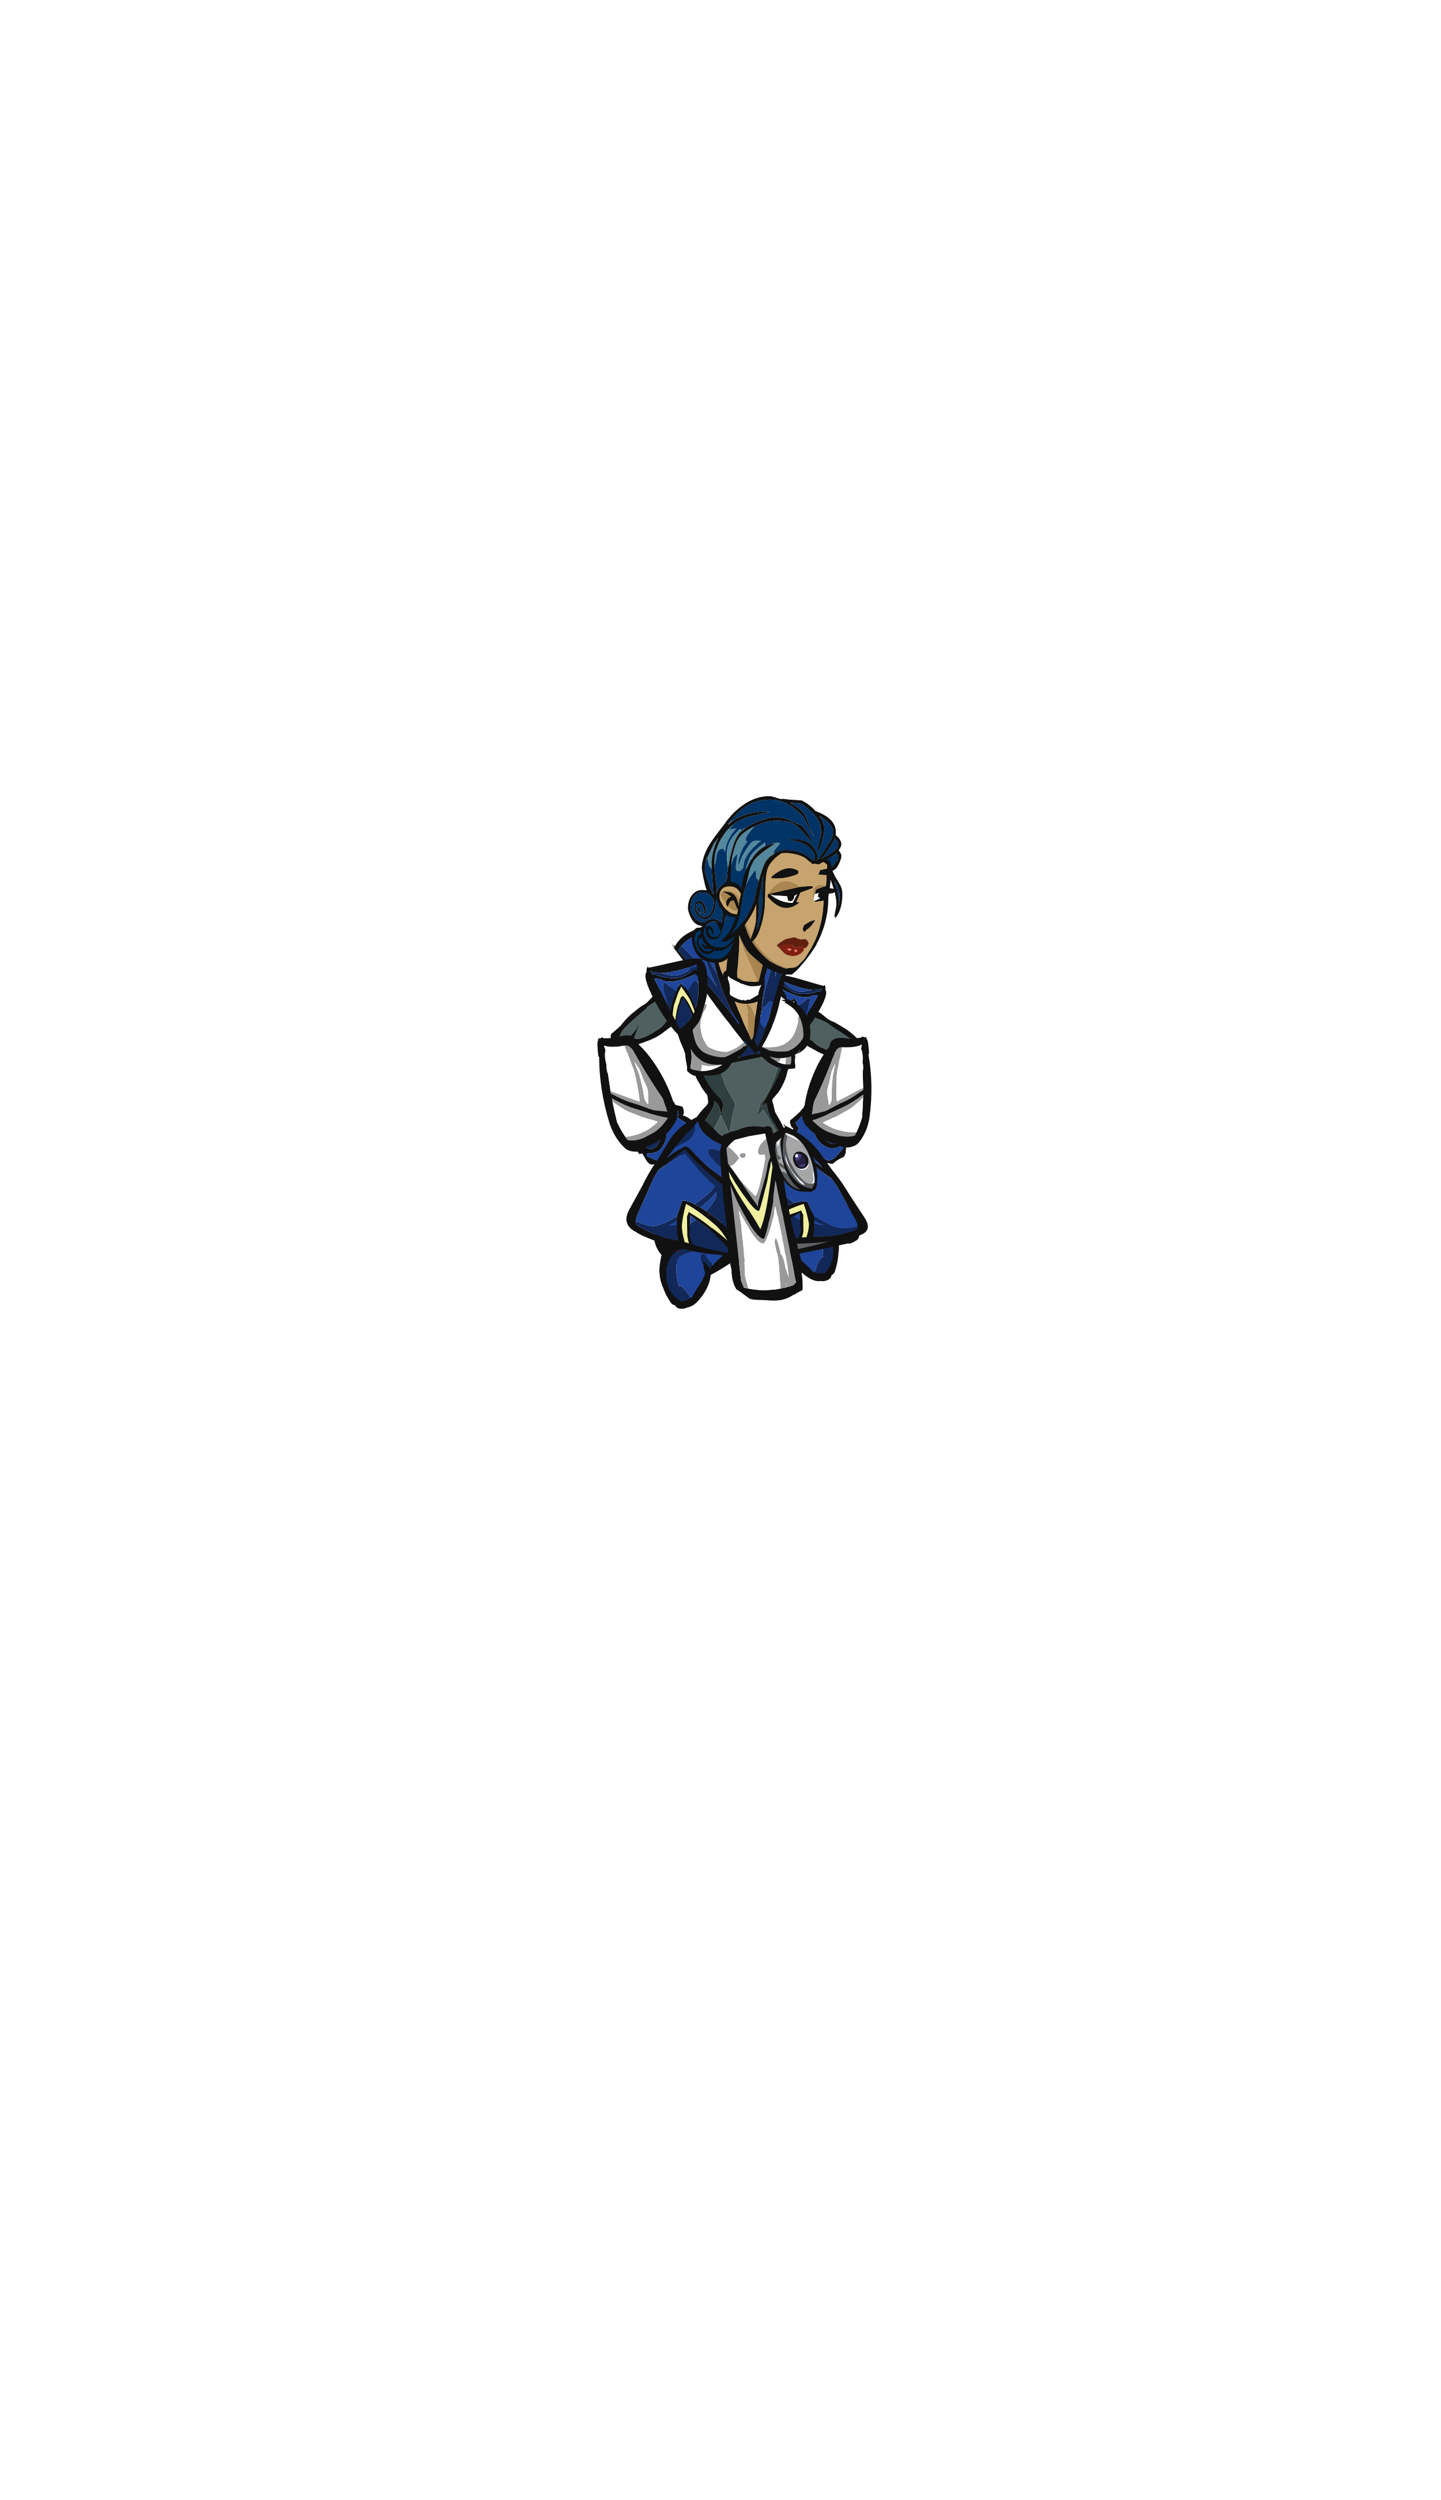 <?xml version="1.0" encoding="UTF-8" standalone="no"?>
<svg xmlns:ffdec="https://www.free-decompiler.com/flash" xmlns:xlink="http://www.w3.org/1999/xlink" ffdec:objectType="frame" height="511.6px" width="294.95px" xmlns="http://www.w3.org/2000/svg">
  <g transform="matrix(1.0, 0.0, 0.0, 1.0, 152.65, 287.25)">
    <use ffdec:characterId="450" ffdec:characterName="a_Hand1" height="87.5" transform="matrix(0.134, 0.042, -0.042, 0.134, 10.271, -61.789)" width="91.7" xlink:href="#sprite0"/>
    <use ffdec:characterId="450" ffdec:characterName="a_Hand1" height="87.5" transform="matrix(-0.101, 0.101, 0.101, 0.101, -15.909, -63.715)" width="91.7" xlink:href="#sprite0"/>
    <use ffdec:characterId="409" ffdec:characterName="a_LLeg1" height="133.7" transform="matrix(0.029, 0.156, 0.156, -0.029, -19.233, -36.291)" width="66.5" xlink:href="#sprite1"/>
    <use ffdec:characterId="415" ffdec:characterName="a_Foot1" height="135.45" transform="matrix(-0.035, 0.14, 0.132, 0.033, 3.186, -42.584)" width="98.7" xlink:href="#sprite2"/>
    <use ffdec:characterId="413" ffdec:characterName="a_LLeg2" height="115.85" transform="matrix(0.011, 0.159, -0.159, 0.011, 23.789, -41.286)" width="61.25" xlink:href="#sprite3"/>
    <use ffdec:characterId="415" ffdec:characterName="a_Foot1" height="135.45" transform="matrix(0.069, 0.119, -0.12, 0.069, -4.573, -39.359)" width="98.7" xlink:href="#sprite2"/>
    <use ffdec:characterId="417" ffdec:characterName="a_UArm" height="117.25" transform="matrix(0.117, -0.102, 0.102, 0.117, 6.577, -78.683)" width="66.5" xlink:href="#sprite4"/>
    <use ffdec:characterId="421" ffdec:characterName="a_LArm" height="157.5" transform="matrix(0.147, 0.042, -0.04, 0.14, 16.476, -77.384)" width="89.95" xlink:href="#sprite5"/>
    <use ffdec:characterId="453" ffdec:characterName="a_Waist2" height="241.5" transform="matrix(0.177, 0.009, -0.004, 0.159, -12.495, -80.629)" width="137.85" xlink:href="#sprite6"/>
    <use ffdec:characterId="425" ffdec:characterName="a_Shoulder" height="102.2" transform="matrix(0.124, -0.061, 0.061, 0.124, 1.747, -85.355)" width="94.5" xlink:href="#sprite8"/>
    <use ffdec:characterId="427" ffdec:characterName="a_Torso" height="214.2" transform="matrix(-0.152, -0.047, -0.047, 0.152, 18.975, -93.675)" width="207.2" xlink:href="#sprite9"/>
    <use ffdec:characterId="429" ffdec:characterName="a_ULeg" height="261.1" transform="matrix(-0.199, -0.041, 0.018, 0.101, 21.762, -54.356)" width="130.2" xlink:href="#sprite10"/>
    <use ffdec:characterId="417" ffdec:characterName="a_UArm" height="117.25" transform="matrix(-0.131, -0.086, -0.086, 0.131, -9.901, -83.544)" width="66.5" xlink:href="#sprite4"/>
    <use ffdec:characterId="421" ffdec:characterName="a_LArm" height="157.5" transform="matrix(-0.141, 0.066, 0.066, 0.141, -22.366, -78.435)" width="89.95" xlink:href="#sprite5"/>
    <use ffdec:characterId="429" ffdec:characterName="a_ULeg" height="261.1" transform="matrix(0.186, -0.015, -0.013, 0.115, -22.107, -58.274)" width="130.2" xlink:href="#sprite10"/>
    <use ffdec:characterId="431" ffdec:characterName="a_Skirt" height="207.55" transform="matrix(-0.126, 0.017, 0.022, 0.172, 7.709, -57.657)" width="114.8" xlink:href="#sprite11"/>
    <use ffdec:characterId="433" ffdec:characterName="a_Focus" height="75.95" transform="matrix(-0.159, -0.011, -0.011, 0.159, 15.274, -55.313)" width="59.85" xlink:href="#sprite12"/>
    <use ffdec:characterId="425" ffdec:characterName="a_Shoulder" height="102.2" transform="matrix(-0.135, -0.077, -0.077, 0.135, -3.938, -88.089)" width="94.5" xlink:href="#sprite8"/>
    <use ffdec:characterId="436" ffdec:characterName="a_Head" height="242.2" transform="matrix(0.166, 0.011, -0.012, 0.176, -10.225, -125.336)" width="188.65" xlink:href="#sprite13"/>
  </g>
  <defs>
    <g id="sprite0" transform="matrix(1.0, 0.0, 0.0, 1.0, 45.85, 43.75)">
      <use ffdec:characterId="449" height="12.5" transform="matrix(7.0, 0.0, 0.0, 7.0, -45.85, -43.75)" width="13.1" xlink:href="#shape0"/>
    </g>
    <g id="shape0" transform="matrix(1.0, 0.0, 0.0, 1.0, 6.55, 6.25)">
      <path d="M-0.9 -5.25 L5.45 -1.15 -0.9 -5.25" fill="#b00000" fill-rule="evenodd" stroke="none"/>
      <path d="M5.45 -1.15 L5.9 -0.7 5.9 0.1 -3.7 -5.5 -1.55 -4.95 -0.9 -5.25 5.45 -1.15" fill="#f0f0a0" fill-rule="evenodd" stroke="none"/>
      <path d="M5.9 -0.7 L5.9 0.1 5.9 -0.7" fill="#0070e0" fill-rule="evenodd" stroke="none"/>
      <path d="M2.7 -4.5 L5.3 -2.85 6.35 -2.1 6.4 -2.1 6.45 -2.05 Q6.5 -2.0 6.5 -1.8 L6.45 -1.6 6.55 -1.55 6.5 -1.35 6.3 -1.4 6.0 -1.05 Q6.15 -0.85 6.15 -0.6 6.5 0.6 6.5 0.95 6.5 1.4 6.4 1.65 6.3 1.8 6.05 2.0 5.25 2.7 4.7 3.65 4.55 3.9 3.9 3.9 2.55 4.0 1.55 4.2 1.35 4.25 0.75 4.7 0.2 5.15 -0.2 5.15 -0.9 5.15 -1.7 4.65 L-1.9 4.5 -2.65 5.25 Q-3.7 6.25 -4.0 6.25 -5.35 6.25 -5.85 5.05 -6.1 4.45 -6.1 3.6 -6.1 1.75 -5.85 0.65 -5.7 -0.25 -5.35 -0.8 -5.9 -0.85 -6.25 -1.45 -6.55 -1.9 -6.55 -2.15 -6.55 -2.2 -5.85 -3.3 -5.1 -4.5 -4.95 -5.0 -4.55 -6.05 -3.35 -5.95 -2.25 -5.85 -1.7 -5.1 -1.65 -7.0 0.05 -5.8 0.95 -5.5 2.7 -4.5 M0.1 -4.75 L-0.55 -5.3 -0.65 -5.3 Q-0.7 -5.3 -0.7 -5.1 -0.7 -4.9 -0.55 -4.6 L-0.45 -4.3 0.4 -3.8 Q1.9 -2.85 2.15 -2.35 2.05 -2.2 1.7 -2.2 0.8 -2.2 -0.25 -3.15 L-0.7 -3.6 Q-1.0 -3.3 -1.0 -3.1 -1.0 -2.4 0.4 -1.3 1.85 -0.15 3.05 -0.15 4.05 -0.15 4.4 -1.0 4.6 -1.5 4.7 -1.65 L4.9 -1.85 Q3.9 -2.2 2.4 -3.1 1.35 -3.75 0.55 -4.4 L0.4 -4.5 0.1 -4.75 M5.25 -0.35 Q3.85 0.85 3.05 0.85 0.6 0.85 -0.9 -1.1 -1.4 -1.7 -1.75 -2.45 -2.0 -3.0 -2.0 -3.15 -2.0 -3.35 -1.85 -4.15 L-1.75 -4.7 -1.8 -4.7 Q-2.15 -4.7 -2.6 -4.95 -3.05 -5.2 -3.45 -5.2 -3.95 -5.2 -4.45 -3.9 -5.1 -2.3 -5.35 -2.1 L-5.0 -1.7 -4.75 -1.4 -4.55 -1.5 -4.4 -1.3 Q-4.35 -1.2 -4.35 -0.95 L-4.75 0.9 Q-5.15 2.75 -5.15 3.35 -5.15 3.75 -5.0 4.3 -4.75 5.15 -4.35 5.15 -4.05 5.15 -3.8 4.9 L-3.45 4.35 Q-3.05 3.5 -2.4 3.5 L-2.0 3.6 -1.75 3.5 -1.25 3.75 Q-0.7 4.0 -0.35 4.0 0.1 4.0 0.5 3.55 0.9 3.15 1.45 3.15 L2.35 3.25 3.25 3.4 Q4.3 3.4 5.05 1.65 L5.6 0.3 5.75 -0.05 5.55 -0.4 5.5 -0.55 5.25 -0.35" fill="#111111" fill-rule="evenodd" stroke="none"/>
      <path d="M5.25 -0.35 L5.5 -0.55 5.55 -0.4 5.75 -0.05 5.6 0.3 5.05 1.65 Q4.3 3.4 3.25 3.4 L2.35 3.25 1.45 3.15 Q0.9 3.15 0.5 3.55 0.1 4.0 -0.35 4.0 -0.7 4.0 -1.25 3.75 L-1.75 3.5 -2.0 3.6 -2.4 3.5 Q-3.05 3.5 -3.45 4.35 L-3.8 4.9 Q-4.05 5.15 -4.35 5.15 -4.75 5.15 -5.0 4.3 -5.15 3.75 -5.15 3.35 -5.15 2.75 -4.75 0.9 L-4.35 -0.95 Q-4.35 -1.2 -4.4 -1.3 L-4.55 -1.5 -4.75 -1.4 -5.0 -1.7 -5.35 -2.1 Q-5.1 -2.3 -4.45 -3.9 -3.95 -5.2 -3.45 -5.2 -3.05 -5.2 -2.6 -4.95 -2.15 -4.7 -1.8 -4.7 L-1.75 -4.7 -1.85 -4.15 Q-2.0 -3.35 -2.0 -3.15 -2.0 -3.0 -1.75 -2.45 -1.4 -1.7 -0.9 -1.1 0.6 0.85 3.05 0.85 3.85 0.85 5.25 -0.35" fill="#1e4599" fill-rule="evenodd" stroke="none"/>
      <path d="M0.1 -4.75 L0.4 -4.5 0.55 -4.4 Q1.35 -3.75 2.4 -3.1 3.9 -2.2 4.9 -1.85 L4.7 -1.65 Q4.6 -1.5 4.4 -1.0 4.05 -0.15 3.05 -0.15 1.85 -0.15 0.4 -1.3 -1.0 -2.4 -1.0 -3.1 -1.0 -3.3 -0.7 -3.6 L-0.25 -3.15 Q0.8 -2.2 1.7 -2.2 2.05 -2.2 2.15 -2.35 1.9 -2.85 0.4 -3.8 L-0.45 -4.3 -0.55 -4.6 Q-0.7 -4.9 -0.7 -5.1 -0.7 -5.3 -0.65 -5.3 L-0.55 -5.3 0.1 -4.75" fill="#112859" fill-rule="evenodd" stroke="none"/>
    </g>
    <g id="sprite1" transform="matrix(1.0, 0.0, 0.0, 1.0, 36.75, 79.45)">
      <use ffdec:characterId="408" height="19.1" transform="matrix(7.0, 0.0, 0.0, 7.0, -36.75, -79.45)" width="9.5" xlink:href="#shape1"/>
    </g>
    <g id="shape1" transform="matrix(1.0, 0.0, 0.0, 1.0, 5.25, 11.35)">
      <path d="M2.55 5.9 L2.65 5.85 Q2.9 5.15 3.0 4.4 2.3 1.3 2.15 -2.05 2.05 -4.85 0.65 -7.05 L0.2 -7.6 Q-0.25 -8.05 -0.55 -8.45 L-0.6 -8.2 Q-1.2 -8.8 -1.85 -9.25 L-2.4 -9.7 -2.65 -9.75 Q-3.0 -9.75 -3.25 -9.95 -3.6 -9.85 -3.95 -9.7 L-3.95 -9.6 -4.1 -9.1 -4.05 -8.4 Q-3.35 -7.85 -2.55 -7.0 -1.6 -5.9 -1.0 -4.8 -1.45 -4.7 -1.8 -4.8 -2.25 -4.9 -2.7 -5.25 L-2.2 -3.8 -2.15 -3.65 Q-1.5 -1.4 -1.05 -0.05 0.1 3.5 1.8 5.95 L1.75 5.8 1.7 5.75 1.7 5.65 1.7 5.7 1.95 6.15 2.25 6.05 2.55 5.9 M3.4 -3.35 L3.55 -1.9 Q4.1 0.05 4.05 1.8 4.1 2.45 4.0 3.0 L4.2 2.55 4.25 3.95 Q4.25 4.8 4.15 5.55 4.05 6.9 3.7 7.25 L3.7 7.1 3.4 7.4 Q3.05 7.75 2.55 7.75 2.15 7.75 1.8 7.35 1.45 7.25 1.15 7.05 0.2 6.45 -0.5 4.85 -0.85 4.1 -1.3 2.75 -2.0 1.5 -2.4 -0.1 L-2.8 -1.3 -2.9 -1.65 -3.0 -1.8 Q-3.5 -3.2 -4.25 -4.5 -5.85 -7.3 -4.85 -9.4 -4.75 -10.1 -4.15 -10.5 L-3.65 -11.0 -3.3 -11.0 -3.65 -11.3 Q0.15 -11.75 2.2 -8.55 3.9 -5.85 3.4 -3.35" fill="#111111" fill-rule="evenodd" stroke="none"/>
      <path d="M-1.8 -4.8 Q-1.45 -4.7 -1.0 -4.8 -1.6 -5.9 -2.55 -7.0 -3.35 -7.85 -4.05 -8.4 L-4.1 -9.1 -3.95 -9.6 -3.95 -9.7 Q-3.6 -9.85 -3.25 -9.95 -3.0 -9.75 -2.65 -9.75 L-2.4 -9.7 -1.85 -9.25 Q-1.2 -8.8 -0.6 -8.2 L-0.55 -8.45 Q-0.25 -8.05 0.2 -7.6 L0.65 -7.05 Q2.05 -4.85 2.15 -2.05 2.3 1.3 3.0 4.4 2.9 5.15 2.65 5.85 L2.55 5.9 Q1.9 4.45 0.55 1.1 L0.0 -0.6 Q-0.9 -3.15 -1.8 -4.8" fill="#616263" fill-rule="evenodd" stroke="none"/>
      <path d="M2.55 5.9 L2.25 6.05 1.95 6.15 1.7 5.7 1.7 5.65 1.7 5.75 1.75 5.8 1.8 5.95 Q0.1 3.5 -1.05 -0.05 -1.5 -1.4 -2.15 -3.65 L-2.2 -3.8 -2.7 -5.25 Q-2.25 -4.9 -1.8 -4.8 -0.9 -3.15 0.0 -0.6 L0.55 1.1 Q1.9 4.45 2.55 5.9" fill="#414243" fill-rule="evenodd" stroke="none"/>
    </g>
    <g id="sprite2" transform="matrix(1.0, 0.0, 0.0, 1.0, 51.45, 79.8)">
      <use ffdec:characterId="414" height="19.35" transform="matrix(7.0, 0.0, 0.0, 7.0, -51.45, -79.8)" width="14.1" xlink:href="#shape2"/>
    </g>
    <g id="shape2" transform="matrix(1.0, 0.0, 0.0, 1.0, 7.35, 11.4)">
      <path d="M5.45 5.45 L5.35 5.65 5.45 5.45 M5.3 5.8 L2.55 7.05 Q0.6 7.65 -1.95 5.75 1.7 7.85 5.3 5.8 M-5.05 2.25 L-5.25 -2.9 -4.25 -6.85 -4.2 -3.15 Q-5.45 -0.7 -4.8 0.9 L-4.8 0.95 Q-5.0 1.65 -5.05 2.25" fill="#b00000" fill-rule="evenodd" stroke="none"/>
      <path d="M1.45 -9.2 L1.0 -9.25 Q0.45 -9.1 -0.25 -9.15 -1.0 -9.2 -1.3 -8.55 -1.35 -8.15 -1.05 -7.95 0.6 -6.75 2.05 -7.9 L2.45 -5.45 Q2.6 -0.8 5.35 3.05 L5.5 3.9 5.4 3.85 Q4.8 3.65 4.1 3.8 3.05 3.8 2.0 4.25 1.7 4.4 1.7 4.7 L0.6 4.35 Q-1.8 3.55 -3.6 2.05 -3.6 1.95 -3.5 1.85 -3.4 1.7 -3.7 1.65 L-3.75 1.35 Q-3.5 -0.55 -3.1 -2.45 L-3.0 -3.0 Q-2.8 -3.5 -2.7 -4.15 -2.0 -7.05 -2.95 -9.85 L-3.2 -9.15 -3.45 -10.0 Q-3.7 -9.5 -3.85 -8.9 L-3.7 -9.95 0.35 -10.7 Q1.0 -10.05 1.45 -9.2 M2.15 -3.25 Q1.7 -3.95 0.8 -3.7 0.0 -3.35 -0.95 -3.5 -1.5 -3.6 -1.75 -3.1 -1.8 -2.6 -1.35 -2.45 L-1.2 -2.4 Q-0.95 -2.15 -0.45 -2.15 0.95 -1.75 2.25 -2.15 L2.15 -3.25" fill="#1e4599" fill-rule="evenodd" stroke="none"/>
      <path d="M2.05 -7.9 Q0.6 -6.75 -1.05 -7.95 -1.35 -8.15 -1.3 -8.55 -1.0 -9.2 -0.25 -9.15 0.45 -9.1 1.0 -9.25 L1.45 -9.2 2.05 -7.9 M-3.85 -8.9 Q-3.7 -9.5 -3.45 -10.0 L-3.2 -9.15 -2.95 -9.85 Q-2.0 -7.05 -2.7 -4.15 -2.8 -3.5 -3.0 -3.0 L-3.1 -2.45 Q-3.5 -0.55 -3.75 1.35 L-3.7 1.65 Q-3.4 1.7 -3.5 1.85 -3.6 1.95 -3.6 2.05 -1.8 3.55 0.6 4.35 L1.7 4.7 Q1.7 4.4 2.0 4.25 3.05 3.8 4.1 3.8 4.8 3.65 5.4 3.85 L5.5 3.9 5.45 5.45 5.35 5.65 5.3 5.8 Q1.7 7.85 -1.95 5.75 L-3.8 4.3 -5.05 2.25 Q-5.0 1.65 -4.8 0.95 L-4.8 0.9 Q-5.45 -0.7 -4.2 -3.15 L-4.25 -6.85 -3.95 -9.1 -3.85 -8.9 M2.15 -3.25 L2.25 -2.15 Q0.95 -1.75 -0.45 -2.15 -0.95 -2.15 -1.2 -2.4 L-1.35 -2.45 Q-1.8 -2.6 -1.75 -3.1 -1.5 -3.6 -0.95 -3.5 0.0 -3.35 0.8 -3.7 1.7 -3.95 2.15 -3.25" fill="#112859" fill-rule="evenodd" stroke="none"/>
      <path d="M1.95 -11.2 Q2.65 -11.2 2.8 -10.65 L2.6 -10.55 Q2.8 -9.3 2.85 -8.05 2.95 -6.7 3.0 -5.35 3.05 -3.8 3.0 -2.35 5.05 -0.9 6.2 2.0 7.05 4.1 6.5 5.4 6.5 6.1 5.95 6.85 L5.9 6.85 6.0 6.9 5.8 7.0 Q5.35 7.45 4.95 7.35 L4.75 7.45 Q4.4 7.9 3.6 7.9 1.8 8.0 0.3 7.7 -2.7 7.4 -5.1 5.2 -5.8 4.75 -6.2 4.05 L-6.45 3.7 Q-6.9 3.35 -7.05 2.8 L-7.35 2.2 -7.15 2.25 Q-7.25 1.55 -7.05 0.7 L-6.95 0.5 -6.4 0.35 Q-6.3 -0.5 -6.0 -1.45 -5.8 -2.25 -5.55 -2.95 -5.4 -3.7 -5.25 -4.45 -4.7 -6.7 -5.3 -8.9 -5.45 -9.5 -5.25 -9.8 L-5.45 -10.0 Q-4.55 -10.55 -3.45 -10.8 -1.85 -11.5 0.2 -11.1 0.65 -11.1 1.0 -11.25 L1.4 -11.2 1.55 -11.4 1.6 -11.2 1.95 -11.2 M0.85 -10.05 Q-1.35 -9.5 -3.95 -9.5 -3.5 -6.55 -4.05 -3.55 -4.15 -2.65 -4.35 -1.75 -4.7 -0.25 -5.0 1.3 -4.7 3.75 -2.6 5.2 1.2 7.9 4.8 5.85 5.2 4.6 5.1 3.4 4.25 2.0 3.7 0.9 3.15 -0.3 2.1 -1.55 0.9 -1.7 -0.3 -2.45 0.75 -2.85 1.8 -2.85 0.95 -4.8 0.65 -7.35 0.45 -8.85 0.85 -10.05" fill="#111111" fill-rule="evenodd" stroke="none"/>
    </g>
    <g id="sprite3" transform="matrix(1.0, 0.0, 0.0, 1.0, 32.9, 63.0)">
      <use ffdec:characterId="412" height="16.55" transform="matrix(7.0, 0.0, 0.0, 7.0, -32.9, -63.0)" width="8.75" xlink:href="#shape3"/>
    </g>
    <g id="shape3" transform="matrix(1.0, 0.0, 0.0, 1.0, 4.7, 9.0)">
      <path d="M0.4 -8.7 Q0.65 -8.6 0.75 -8.4 1.0 -8.3 1.2 -8.15 L1.55 -8.05 Q2.3 -7.75 2.4 -7.1 L2.45 -7.05 2.55 -7.05 2.55 -6.8 Q2.75 -6.5 2.75 -6.1 L2.7 -5.9 3.4 -1.1 Q4.0 3.3 4.0 3.85 L3.95 4.45 Q4.05 4.7 4.05 4.95 4.05 5.6 3.7 6.35 3.15 7.55 1.85 7.55 1.45 7.55 0.85 6.65 L0.65 6.4 0.7 6.8 0.35 6.0 Q-0.55 4.85 -1.5 3.05 -2.6 1.95 -3.55 0.25 -4.75 -1.85 -4.65 -3.8 -5.0 -7.3 -1.4 -8.9 L-1.3 -8.9 -1.05 -9.0 -0.5 -8.95 Q0.0 -8.9 0.4 -8.7 M1.05 -4.85 Q0.95 -5.1 1.0 -5.4 1.4 -5.4 1.75 -5.2 L1.65 -6.35 Q1.65 -6.6 1.65 -6.75 1.15 -7.3 0.55 -7.3 -0.5 -7.3 -1.8 -6.65 L-2.6 -6.25 -2.6 -6.35 Q-3.5 -5.1 -3.3 -3.5 -3.2 -2.8 -2.9 -2.05 L-2.5 -1.05 -2.45 -0.95 -1.85 0.4 -1.65 0.7 -1.25 1.25 -1.25 1.05 -1.2 1.15 0.4 4.15 0.55 4.45 0.6 4.5 0.55 4.5 Q1.1 5.65 1.5 6.6 L1.5 6.65 Q1.65 6.75 1.85 6.75 2.25 6.75 2.75 5.65 3.15 4.75 3.2 4.35 3.15 3.3 2.55 -0.05 1.9 -3.5 1.9 -3.75 L1.9 -3.95 Q1.7 -4.05 1.55 -4.15 1.15 -4.5 1.05 -4.85" fill="#111111" fill-rule="evenodd" stroke="none"/>
      <path d="M1.05 -4.85 Q1.15 -4.5 1.55 -4.15 1.7 -4.05 1.9 -3.95 L1.9 -3.75 Q1.9 -3.5 2.55 -0.05 3.15 3.3 3.2 4.35 3.15 4.75 2.75 5.65 2.25 6.75 1.85 6.75 1.65 6.75 1.5 6.65 L1.55 6.65 1.65 6.6 2.1 6.2 Q1.8 2.75 -0.45 -0.1 -1.9 -2.0 -3.3 -3.5 -3.5 -5.1 -2.6 -6.35 L-2.6 -6.25 -1.8 -6.65 Q-0.5 -7.3 0.55 -7.3 1.15 -7.3 1.65 -6.75 1.65 -6.6 1.65 -6.35 1.45 -6.5 1.2 -6.65 0.55 -6.9 -0.05 -6.8 -0.75 -5.95 0.25 -5.3 L1.05 -4.85" fill="#616263" fill-rule="evenodd" stroke="none"/>
      <path d="M1.65 -6.35 L1.75 -5.2 Q1.4 -5.4 1.0 -5.4 0.95 -5.1 1.05 -4.85 L0.25 -5.3 Q-0.75 -5.95 -0.05 -6.8 0.55 -6.9 1.2 -6.65 1.45 -6.5 1.65 -6.35 M1.5 6.65 L1.5 6.6 Q1.1 5.65 0.55 4.5 L0.6 4.5 0.55 4.45 0.4 4.15 -1.2 1.15 -1.25 1.05 -1.25 1.25 -1.65 0.7 -1.85 0.4 -2.45 -0.95 -2.5 -1.05 -2.9 -2.05 Q-3.2 -2.8 -3.3 -3.5 -1.9 -2.0 -0.45 -0.1 1.8 2.75 2.1 6.2 L1.65 6.6 1.55 6.65 1.5 6.65" fill="#414243" fill-rule="evenodd" stroke="none"/>
    </g>
    <g id="sprite4" transform="matrix(1.0, 0.0, 0.0, 1.0, 31.15, 56.0)">
      <use ffdec:characterId="416" height="16.75" transform="matrix(7.0, 0.0, 0.0, 7.0, -31.15, -56.0)" width="9.5" xlink:href="#shape4"/>
    </g>
    <g id="shape4" transform="matrix(1.0, 0.0, 0.0, 1.0, 4.45, 8.0)">
      <path d="M2.0 -3.5 L4.05 6.2 2.75 7.55 -3.1 -1.8 -3.9 -5.0 -3.75 -6.3 -2.35 -7.15 2.0 -3.5" fill="#506060" fill-rule="evenodd" stroke="none"/>
      <path d="M0.65 -6.65 L1.2 -6.15 Q1.45 -5.75 1.7 -5.3 L1.9 -4.85 Q2.1 -4.45 2.35 -3.6 L2.4 -3.4 2.6 -2.25 Q2.65 -1.9 2.75 -1.55 L2.75 -1.6 2.8 -1.45 2.95 -1.1 3.2 -0.6 Q3.55 0.35 3.8 1.2 4.0 1.75 4.1 2.25 4.35 3.3 4.45 4.7 4.7 5.6 5.05 6.8 5.05 7.1 4.75 7.45 4.45 7.9 3.9 7.9 L3.75 8.25 3.55 8.25 Q3.45 8.3 3.3 8.3 L3.0 8.3 2.85 8.5 Q2.6 8.75 2.25 8.75 0.85 8.5 0.55 7.9 0.45 7.7 0.5 7.45 L0.55 7.15 Q0.55 6.9 0.5 6.7 L0.25 6.3 0.15 6.1 -0.65 5.1 Q-2.35 2.9 -2.8 1.55 L-3.8 -1.2 Q-4.0 -2.0 -4.1 -2.8 L-4.4 -3.55 -4.45 -4.25 -4.45 -4.6 Q-4.45 -5.15 -4.25 -5.9 -4.05 -6.9 -3.65 -7.5 -3.45 -7.85 -3.2 -8.0 -0.65 -7.6 0.65 -6.65 M2.2 -0.85 L2.2 -1.15 Q1.6 -2.55 1.4 -3.05 L1.35 -2.95 1.35 -2.8 Q1.15 -3.65 0.8 -4.35 -0.1 -6.1 -1.6 -6.4 -1.95 -6.7 -2.15 -6.9 -3.2 -6.75 -3.55 -5.35 -3.65 -4.95 -3.6 -4.6 L-3.5 -3.75 -3.25 -3.05 -2.35 -1.2 Q-2.1 0.5 -1.95 0.95 -1.05 2.95 -0.65 3.55 0.15 4.9 1.0 5.2 L1.05 5.4 1.1 5.25 1.15 5.0 1.3 4.15 1.65 2.75 1.75 2.8 1.7 3.05 Q1.6 3.25 1.6 3.45 1.6 3.65 1.7 4.45 L1.75 4.65 1.8 5.2 1.8 5.5 Q1.8 5.55 1.95 5.9 1.7 6.65 1.7 6.85 1.7 7.0 1.85 7.2 2.05 7.5 2.35 7.5 2.45 7.5 2.6 7.05 2.9 6.95 3.05 6.95 L3.05 7.0 Q3.3 6.95 3.4 6.85 L3.5 6.4 3.55 6.2 3.55 6.15 Q3.6 6.05 3.6 5.95 L3.7 5.35 Q3.65 4.2 2.8 1.25 L2.2 -0.85" fill="#111111" fill-rule="evenodd" stroke="none"/>
      <path d="M-1.6 -6.4 Q-0.1 -6.1 0.8 -4.35 1.15 -3.65 1.35 -2.8 L1.35 -2.95 1.4 -3.05 Q1.6 -2.55 2.2 -1.15 L2.2 -0.85 2.15 -0.4 Q2.35 0.3 2.35 0.9 2.35 1.3 2.2 1.7 1.95 2.25 1.4 2.25 1.05 2.25 0.95 1.6 L0.9 1.5 Q0.15 1.35 -0.05 0.55 -0.15 0.05 -0.05 -0.45 L-0.15 -1.4 -0.2 -1.9 Q-0.65 -2.9 -0.65 -2.95 -0.65 -3.15 -0.45 -3.4 L-0.45 -3.5 -0.6 -4.0 -0.95 -4.95 -1.25 -5.2 Q-1.85 -5.7 -2.65 -6.2 L-2.45 -6.4 Q-2.4 -6.5 -2.25 -6.5 L-1.6 -6.4 M2.6 7.05 Q2.45 7.5 2.35 7.5 2.05 7.5 1.85 7.2 1.7 7.0 1.7 6.85 1.7 6.65 1.95 5.9 L2.4 4.55 2.5 4.6 Q2.85 5.15 2.85 5.6 2.85 5.9 2.7 6.65 L2.6 7.05 M1.8 5.2 L1.75 4.65 1.9 4.9 Q1.9 5.1 1.8 5.2 M1.3 4.15 L1.15 5.0 1.1 5.25 1.0 5.2 Q0.15 4.9 -0.65 3.55 -1.05 2.95 -1.95 0.95 -2.1 0.5 -2.35 -1.2 L-2.55 -3.0 Q-2.55 -3.1 -2.45 -3.2 -2.35 -3.3 -2.35 -3.05 -2.35 -2.9 -2.05 -2.05 L-1.6 -0.9 -1.15 0.2 Q-0.75 1.05 -0.75 1.25 -0.75 1.75 0.6 3.3 L1.3 4.15" fill="#506060" fill-rule="evenodd" stroke="none"/>
    </g>
    <g id="sprite5" transform="matrix(1.0, 0.0, 0.0, 1.0, 28.35, 66.85)">
      <use ffdec:characterId="420" height="22.5" transform="matrix(7.0, 0.0, 0.0, 7.0, -28.35, -66.85)" width="12.85" xlink:href="#shape5"/>
    </g>
    <g id="shape5" transform="matrix(1.0, 0.0, 0.0, 1.0, 4.05, 9.55)">
      <path d="M-0.4 -2.9 L-0.4 -3.15 Q-0.35 -3.1 -0.4 -2.9 M-2.0 8.7 L-1.85 8.7 -2.0 8.75 -2.0 8.7" fill="#b00000" fill-rule="evenodd" stroke="none"/>
      <path d="M1.5 -8.5 L3.0 -9.15 Q3.0 -9.45 3.4 -9.45 L3.45 -9.35 3.95 -9.55 4.0 -9.3 4.2 -9.1 4.25 -9.1 4.45 -8.65 4.55 -8.65 4.5 -8.6 4.6 -8.45 4.6 -8.4 4.65 -8.25 Q5.05 -7.3 5.3 -6.45 L5.2 -6.35 Q7.8 -0.75 8.7 5.65 9.1 8.5 8.15 11.05 7.9 11.8 7.2 12.3 5.7 13.4 4.25 12.7 L4.6 12.6 Q1.4 13.2 -2.0 11.2 -4.45 9.75 -3.85 7.05 -4.3 3.55 -3.75 -0.4 -3.35 -3.25 -2.35 -5.7 -2.85 -7.85 0.65 -8.25 L1.15 -8.35 1.5 -8.5 M6.0 0.4 L5.75 -0.4 5.2 -2.25 5.05 -2.75 Q5.05 -3.15 4.9 -3.6 4.75 -4.1 4.55 -4.5 4.35 -5.95 3.55 -7.05 L3.55 -7.35 3.5 -7.85 3.3 -7.7 Q2.25 -6.8 0.15 -6.3 L0.0 -6.25 -0.4 -6.1 Q-0.65 -5.9 -0.8 -5.65 L-0.9 -5.4 -1.0 -5.0 -1.05 -4.9 -1.05 -4.75 -1.1 -4.25 -1.3 -1.9 Q-1.65 1.95 -2.3 5.8 -2.2 7.1 -2.05 8.4 L-1.65 8.15 Q-0.15 7.35 0.4 6.85 0.8 6.5 1.65 5.6 2.5 4.75 2.95 4.35 4.15 3.35 5.3 1.85 L6.1 0.85 6.0 0.4 M6.5 2.3 L6.35 1.75 5.45 2.95 Q4.3 4.4 3.35 5.25 L0.65 7.7 Q-0.85 9.0 -1.65 9.5 L-1.35 9.7 -1.05 9.85 Q0.15 10.55 1.6 10.85 L1.7 10.85 2.0 10.9 2.1 10.9 3.9 11.0 Q5.65 10.95 6.95 10.1 L7.1 9.4 Q7.35 7.8 7.35 6.2 6.95 4.2 6.5 2.3 M-1.55 -6.5 L-1.6 -6.5 -1.6 -6.45 -1.55 -6.5 M-2.0 8.7 L-2.0 8.75 -1.85 8.7 -2.0 8.7" fill="#111111" fill-rule="evenodd" stroke="none"/>
      <path d="M0.0 -6.25 L0.0 -5.95 0.15 -3.95 Q0.35 -1.75 0.35 -1.35 0.35 -1.3 0.4 -1.1 L0.45 -0.8 Q0.45 -0.5 1.0 1.6 1.55 3.85 1.9 4.5 L6.0 0.4 6.1 0.85 5.3 1.85 Q4.15 3.35 2.95 4.35 2.5 4.75 1.65 5.6 0.8 6.5 0.4 6.85 -0.15 7.35 -1.65 8.15 L-2.05 8.4 Q-2.2 7.1 -2.3 5.8 -1.65 1.95 -1.3 -1.9 L-1.1 -4.25 -1.05 -4.75 -1.05 -4.9 -1.0 -5.0 -0.9 -5.4 -0.8 -5.65 Q-0.65 -5.9 -0.4 -6.1 L0.0 -6.25 M7.1 9.4 L6.95 10.1 Q5.65 10.95 3.9 11.0 L2.1 10.9 2.0 10.9 1.7 10.85 1.6 10.85 Q0.15 10.55 -1.05 9.85 L-1.35 9.7 -1.65 9.5 Q-0.85 9.0 0.65 7.7 L3.35 5.25 Q4.3 4.4 5.45 2.95 L6.35 1.75 6.5 2.3 Q6.25 2.8 5.85 3.45 5.05 4.8 4.5 5.4 L3.55 6.4 2.55 7.45 1.4 8.4 Q0.65 9.0 0.35 9.4 0.5 9.5 1.55 9.75 2.75 10.0 3.2 10.0 4.8 10.0 6.35 9.6 L7.1 9.4 M0.25 2.2 Q-0.25 -0.2 -0.25 -0.6 -0.25 -0.95 -0.3 -1.7 L-0.4 -2.7 -0.6 -1.6 Q-0.65 -1.25 -0.65 -0.65 L-0.55 0.55 Q-0.5 1.8 -0.5 2.45 -0.55 3.1 -0.15 3.9 0.4 5.1 0.55 5.5 L0.6 5.55 0.7 5.55 0.8 5.1 0.85 4.7 Q0.85 4.35 0.55 3.35 0.25 2.35 0.25 2.2 M-0.4 -2.9 Q-0.35 -3.1 -0.4 -3.15 L-0.4 -2.9" fill="#999999" fill-rule="evenodd" stroke="none"/>
      <path d="M0.0 -6.25 L0.15 -6.3 Q2.25 -6.8 3.3 -7.7 L3.5 -7.85 3.55 -7.35 3.55 -7.05 Q4.35 -5.95 4.55 -4.5 4.75 -4.1 4.9 -3.6 5.05 -3.15 5.05 -2.75 L5.2 -2.25 5.75 -0.4 6.0 0.4 1.9 4.5 Q1.55 3.85 1.0 1.6 0.45 -0.5 0.45 -0.8 L0.4 -1.1 Q0.35 -1.3 0.35 -1.35 0.35 -1.75 0.15 -3.95 L0.0 -5.95 0.0 -6.25 M6.5 2.3 Q6.95 4.2 7.35 6.2 7.35 7.8 7.1 9.4 L6.35 9.6 Q4.8 10.0 3.2 10.0 2.75 10.0 1.55 9.75 0.5 9.5 0.35 9.4 0.65 9.0 1.4 8.4 L2.55 7.45 3.55 6.4 4.5 5.4 Q5.05 4.8 5.85 3.45 6.25 2.8 6.5 2.3 M0.25 2.2 Q0.25 2.35 0.55 3.35 0.85 4.35 0.85 4.7 L0.8 5.1 0.7 5.55 0.6 5.55 0.55 5.5 Q0.4 5.1 -0.15 3.9 -0.55 3.1 -0.5 2.45 -0.5 1.8 -0.55 0.55 L-0.65 -0.65 Q-0.65 -1.25 -0.6 -1.6 L-0.4 -2.7 -0.3 -1.7 Q-0.25 -0.95 -0.25 -0.6 -0.25 -0.2 0.25 2.2" fill="#ffffff" fill-rule="evenodd" stroke="none"/>
    </g>
    <g id="sprite6" transform="matrix(1.0, 0.0, 0.0, 1.0, 49.7, 98.35)">
      <use ffdec:characterId="452" height="34.5" transform="matrix(7.0, 0.0, 0.0, 7.0, -49.7, -98.35)" width="19.6" xlink:href="#shape6"/>
      <use ffdec:characterId="423" ffdec:characterName="a_Waist" height="231.35" transform="matrix(-1.0, 0.0, 0.0, 1.0, 88.15, -93.1)" width="137.55" xlink:href="#sprite7"/>
    </g>
    <g id="shape6" transform="matrix(1.0, 0.0, 0.0, 1.0, 7.1, 14.05)">
      <path d="M8.55 -10.65 Q11.1 -8.9 10.4 -5.75 L10.2 -4.9 Q10.15 -2.7 9.1 -0.55 8.8 0.15 8.35 0.7 8.05 1.2 7.65 1.6 8.0 2.75 8.2 3.9 9.6 6.15 10.5 8.55 12.35 11.25 12.45 14.8 L12.5 14.75 Q12.55 15.4 12.4 16.0 L12.5 16.75 12.15 16.8 Q11.35 18.55 8.6 19.2 6.2 19.75 4.9 18.6 L4.2 18.9 Q4.15 19.7 4.0 20.45 L3.9 19.05 Q1.1 20.0 -2.0 18.1 -3.45 17.2 -4.55 16.05 -5.65 15.15 -6.55 13.95 L-6.85 13.55 -7.1 13.65 -7.05 12.9 -7.0 12.65 -6.95 12.45 -6.9 12.15 -6.8 11.45 Q-6.45 9.3 -5.6 7.4 -4.35 4.45 -2.15 2.3 -3.0 1.55 -3.75 0.45 -4.1 -0.05 -4.3 -0.55 -5.45 -2.2 -5.5 -4.6 -5.5 -5.45 -5.45 -6.25 L-5.4 -6.4 Q-5.55 -7.8 -4.9 -9.35 -4.3 -10.75 -3.3 -11.7 -1.15 -14.05 2.3 -14.05 5.55 -13.95 7.7 -11.75 8.2 -11.25 8.55 -10.65 M0.5 -12.35 Q-2.75 -12.0 -3.75 -8.8 -4.45 -6.75 -4.3 -4.6 -3.85 -2.85 -3.15 -1.15 -2.9 -0.55 -2.45 -0.05 -1.05 1.4 0.25 3.0 L0.6 3.2 -0.2 2.95 0.75 3.7 Q-0.6 3.4 -1.75 2.6 L-1.95 3.0 -1.85 2.95 -2.0 3.1 Q-2.65 4.5 -3.7 6.15 -5.1 8.45 -5.8 10.95 -6.0 12.0 -5.95 13.1 L-5.55 13.8 Q-3.4 16.2 -0.3 17.5 1.55 18.25 3.4 18.0 L3.3 17.75 Q4.5 18.05 5.2 17.7 L4.95 18.0 Q8.3 18.6 10.95 16.25 L11.35 15.85 11.35 15.5 Q11.25 14.55 11.05 13.6 10.8 12.3 10.45 11.0 L10.1 10.35 9.95 9.85 Q9.65 8.9 9.2 8.1 8.45 6.1 7.2 4.65 L7.0 2.65 Q7.0 2.35 7.05 2.15 6.55 2.5 6.0 2.65 L5.5 2.9 5.6 2.8 5.55 2.8 Q8.2 -0.55 8.8 -4.95 L9.2 -8.15 Q7.1 -13.0 0.5 -12.35 M4.75 18.4 L4.65 18.3 4.5 18.45 4.75 18.4" fill="#111111" fill-rule="evenodd" stroke="none"/>
    </g>
    <g id="sprite7" transform="matrix(1.0, 0.0, 0.0, 1.0, 50.4, 93.1)">
      <use ffdec:characterId="422" height="33.05" transform="matrix(7.0, 0.0, 0.0, 7.0, -50.4, -93.1)" width="19.65" xlink:href="#shape7"/>
    </g>
    <g id="shape7" transform="matrix(1.0, 0.0, 0.0, 1.0, 7.2, 13.3)">
      <path d="M9.7 14.9 L10.65 14.1 11.6 13.25 Q11.4 12.75 11.0 11.55 L9.85 8.25 8.45 5.75 Q7.25 3.5 7.25 3.05 7.25 2.6 7.3 2.25 6.6 2.95 6.35 3.65 L6.15 4.4 Q6.05 4.9 5.95 5.1 L5.9 5.15 5.85 5.0 Q5.95 4.6 5.9 4.15 L5.8 3.4 Q5.75 2.5 6.5 1.7 7.45 0.75 8.0 -0.15 8.35 -0.65 9.05 -2.0 9.7 -3.3 10.2 -5.45 L10.75 -7.7 10.65 -7.95 Q10.15 -8.9 9.6 -9.7 L9.0 -10.4 9.0 -10.45 8.3 -11.1 8.2 -11.15 Q6.95 -12.2 5.55 -12.2 L5.05 -12.25 4.6 -12.35 Q0.95 -12.35 -1.6 -11.05 -3.2 -10.2 -3.95 -9.1 -4.45 -8.3 -4.55 -7.4 -4.5 -7.25 -4.45 -7.0 -4.45 -6.55 -4.1 -5.5 L-3.65 -4.05 -3.15 -2.65 Q-2.75 -1.6 -1.9 0.2 -1.0 2.15 -0.6 3.0 L-0.7 3.05 Q-0.85 2.75 -1.4 2.2 L-1.4 2.25 Q-1.4 2.5 -1.45 2.85 -1.65 3.95 -2.6 5.7 L-3.6 7.55 Q-4.2 8.65 -4.5 9.35 L-4.9 10.7 -4.9 10.75 -5.55 12.85 -6.45 15.7 -6.1 16.3 Q-5.55 17.15 -4.85 17.55 -4.55 17.75 -2.6 18.25 L-2.2 18.35 Q-0.25 18.8 0.75 18.8 L0.85 18.8 1.7 18.65 2.1 18.55 3.35 18.2 3.95 18.05 5.25 17.65 Q6.8 17.15 6.95 17.0 7.15 16.85 7.85 16.3 8.45 15.85 8.75 15.65 9.05 15.45 9.7 14.9 M11.4 -8.5 L11.6 -8.25 Q11.75 -7.95 11.75 -7.6 11.75 -6.75 11.0 -4.4 10.35 -2.3 9.95 -1.5 L9.1 0.25 Q8.8 0.7 8.5 1.1 L8.5 1.15 Q8.25 2.15 8.25 2.8 8.25 2.95 8.9 4.15 L10.3 6.95 Q11.2 8.75 11.7 10.15 12.1 11.15 12.1 11.5 12.35 12.35 12.35 12.95 L12.35 13.15 Q12.45 13.25 12.45 13.45 12.45 14.05 11.9 14.6 11.5 14.95 9.75 16.1 9.3 16.4 7.8 17.5 L6.65 18.35 Q5.55 19.0 4.35 19.0 3.65 19.0 2.2 19.35 L0.85 19.75 Q-1.9 19.75 -4.6 18.5 -5.75 17.95 -6.4 17.4 -7.1 16.8 -7.1 16.35 L-7.05 16.1 Q-7.0 15.95 -7.0 15.85 L-7.1 15.65 Q-7.2 15.35 -7.2 15.05 -7.2 14.3 -6.3 11.6 -5.7 9.75 -5.3 8.7 L-3.65 5.55 Q-2.3 2.95 -2.3 2.05 L-2.45 1.0 -2.55 0.8 -3.25 -0.35 Q-3.7 -1.1 -3.85 -1.6 L-4.75 -3.85 Q-5.55 -6.05 -5.55 -6.6 -5.55 -6.85 -5.45 -7.05 -5.5 -7.3 -5.5 -7.4 -4.85 -8.95 -3.3 -10.4 -0.15 -13.3 4.5 -13.3 7.45 -13.3 9.65 -11.2 10.5 -10.35 11.0 -9.4 11.3 -8.9 11.4 -8.5" fill="#111111" fill-rule="evenodd" stroke="none"/>
      <path d="M8.2 -11.15 L8.3 -11.1 9.0 -10.45 9.0 -10.4 9.6 -9.7 Q10.15 -8.9 10.65 -7.95 L10.75 -7.7 10.2 -5.45 Q9.7 -3.3 9.05 -2.0 8.35 -0.65 8.0 -0.15 7.45 0.75 6.5 1.7 5.75 2.5 5.8 3.4 L5.9 4.15 Q5.95 4.6 5.85 5.0 L5.9 5.15 5.95 5.1 Q6.05 4.9 6.15 4.4 L6.35 3.65 Q6.6 2.95 7.3 2.25 7.25 2.6 7.25 3.05 7.25 3.5 8.45 5.75 L9.85 8.25 11.0 11.55 Q11.4 12.75 11.6 13.25 L10.65 14.1 9.7 14.9 9.65 14.7 Q9.5 13.95 9.5 13.4 9.5 12.75 7.45 8.2 6.6 6.25 6.1 4.95 L5.75 5.75 Q5.15 6.9 4.75 8.05 L4.7 8.55 4.6 8.6 4.45 8.65 Q4.6 8.35 4.6 7.95 L4.5 7.35 4.35 6.55 Q4.25 5.75 4.25 5.25 L3.75 2.8 Q3.75 2.7 4.55 1.25 5.45 -0.35 5.65 -1.0 L6.2 -2.75 6.8 -4.6 Q7.05 -5.4 7.65 -8.3 8.1 -10.45 8.2 -11.15 M5.25 17.65 L3.95 18.05 3.35 18.2 2.1 18.55 1.7 18.65 0.85 18.8 0.75 18.8 Q-0.25 18.8 -2.2 18.35 -2.45 17.25 -2.6 15.7 -2.8 14.1 -2.9 12.15 L-2.95 10.3 Q-2.95 9.85 -2.8 9.4 -2.75 9.1 -2.7 8.7 L-2.4 7.55 -2.35 7.35 -2.35 7.55 Q-2.25 7.8 -2.25 8.1 -2.25 8.2 -1.45 10.55 -0.65 12.9 -0.2 14.0 -0.1 14.25 0.75 15.75 L1.65 15.8 Q3.0 15.8 3.3 14.85 3.35 14.6 3.45 13.9 3.55 13.25 3.7 12.9 3.9 12.25 4.15 11.05 L4.5 9.35 4.55 9.35 Q4.45 10.15 4.25 12.4 L4.2 12.7 4.2 12.6 4.25 12.7 Q4.3 12.8 4.3 13.0 4.3 13.6 4.9 16.05 L5.25 17.65 M-4.9 10.75 L-4.9 10.7 -4.5 9.35 Q-4.2 8.65 -3.6 7.55 L-2.6 5.7 Q-1.65 3.95 -1.45 2.85 -1.4 2.5 -1.4 2.25 L-1.4 2.2 Q-0.85 2.75 -0.7 3.05 L-0.6 3.0 Q-1.0 2.15 -1.9 0.2 -2.75 -1.6 -3.15 -2.65 L-3.65 -4.05 -4.1 -5.5 Q-4.45 -6.55 -4.45 -7.0 -4.5 -7.25 -4.55 -7.4 -4.45 -8.3 -3.95 -9.1 -3.95 -8.4 -3.9 -8.0 -3.6 -6.0 -2.95 -3.65 -2.25 -1.1 -1.5 0.6 -1.2 1.25 -0.45 2.6 0.1 3.8 -0.05 4.8 -0.25 4.4 -0.9 3.55 L-1.35 4.3 -3.25 7.6 Q-4.2 9.3 -4.9 10.75" fill="#304040" fill-rule="evenodd" stroke="none"/>
      <path d="M8.2 -11.15 Q8.1 -10.45 7.65 -8.3 7.05 -5.4 6.8 -4.6 L6.2 -2.75 5.65 -1.0 Q5.45 -0.35 4.55 1.25 3.75 2.7 3.75 2.8 L4.25 5.25 Q4.25 5.75 4.35 6.55 L4.5 7.35 4.6 7.95 Q4.6 8.35 4.45 8.65 L4.6 8.6 4.7 8.55 4.75 8.05 Q5.15 6.9 5.75 5.75 L6.1 4.95 Q6.6 6.25 7.45 8.2 9.5 12.75 9.5 13.4 9.5 13.95 9.65 14.7 L9.7 14.9 Q9.05 15.45 8.75 15.65 8.45 15.85 7.85 16.3 7.15 16.85 6.95 17.0 6.8 17.15 5.25 17.65 L4.9 16.05 Q4.3 13.6 4.3 13.0 4.3 12.8 4.25 12.7 L4.2 12.6 4.2 12.7 4.25 12.4 Q4.45 10.15 4.55 9.35 L4.5 9.35 4.15 11.05 Q3.9 12.25 3.7 12.9 3.55 13.25 3.45 13.9 3.35 14.6 3.3 14.85 3.0 15.8 1.65 15.8 L0.75 15.75 Q-0.1 14.25 -0.2 14.0 -0.65 12.9 -1.45 10.55 -2.25 8.2 -2.25 8.1 -2.25 7.8 -2.35 7.55 L-2.35 7.35 -2.4 7.55 -2.7 8.7 Q-2.75 9.1 -2.8 9.4 -2.95 9.85 -2.95 10.3 L-2.9 12.15 Q-2.8 14.1 -2.6 15.7 -2.45 17.25 -2.2 18.35 L-2.6 18.25 Q-4.55 17.75 -4.85 17.55 -5.55 17.15 -6.1 16.3 L-6.45 15.7 -5.55 12.85 -4.9 10.75 Q-4.2 9.3 -3.25 7.6 L-1.35 4.3 -0.9 3.55 Q-0.25 4.4 -0.05 4.8 0.1 3.8 -0.45 2.6 -1.2 1.25 -1.5 0.6 -2.25 -1.1 -2.95 -3.65 -3.6 -6.0 -3.9 -8.0 -3.95 -8.4 -3.95 -9.1 -3.2 -10.2 -1.6 -11.05 0.95 -12.35 4.6 -12.35 L5.05 -12.25 5.55 -12.2 Q6.95 -12.2 8.2 -11.15" fill="#506060" fill-rule="evenodd" stroke="none"/>
    </g>
    <g id="sprite8" transform="matrix(1.0, 0.0, 0.0, 1.0, 47.25, 51.1)">
      <use ffdec:characterId="424" height="14.6" transform="matrix(7.0, 0.0, 0.0, 7.0, -47.25, -51.1)" width="13.5" xlink:href="#shape8"/>
    </g>
    <g id="shape8" transform="matrix(1.0, 0.0, 0.0, 1.0, 6.75, 7.3)">
      <path d="M-3.95 -1.55 L-3.9 -1.5 -4.05 -1.35 -3.95 -1.55" fill="#b00000" fill-rule="evenodd" stroke="none"/>
      <path d="M4.15 -1.15 Q3.05 -1.75 1.65 -3.05 -0.05 -4.6 -1.0 -6.0 L-1.3 -5.5 -1.45 -5.3 -1.7 -5.0 Q-1.25 -5.1 -1.15 -4.75 L-0.05 -2.8 Q0.45 -2.0 2.15 -1.2 3.7 -0.5 4.65 -0.5 5.1 -0.5 5.25 -0.15 L5.65 -0.4 6.0 -0.6 5.85 -0.6 5.45 -0.65 4.15 -1.15 M4.6 -2.65 Q5.9 -1.45 6.5 -0.95 L6.7 -1.05 6.75 -1.05 Q6.75 -1.0 6.75 -0.75 6.75 -0.5 6.45 -0.1 L6.45 0.15 Q6.45 0.8 5.0 2.05 3.65 3.15 1.55 4.45 -0.5 5.65 -2.35 6.45 -3.6 7.0 -4.45 7.2 L-4.45 7.25 -4.75 7.3 -5.55 7.3 Q-5.6 7.25 -5.7 7.2 L-5.45 7.05 Q-5.95 6.6 -6.35 5.45 -6.55 4.85 -6.65 4.1 L-6.75 3.45 Q-6.75 2.5 -6.35 0.95 L-6.15 0.25 Q-5.8 -1.75 -4.7 -3.7 -4.15 -4.7 -3.55 -5.45 -2.6 -6.9 -1.6 -7.05 L-1.55 -7.05 -1.65 -7.3 Q-0.7 -7.45 2.25 -4.8 L4.6 -2.65 M-0.3 3.5 L0.85 2.75 4.5 0.35 Q4.5 0.2 3.95 0.0 3.45 -0.2 3.15 -0.2 1.8 -0.2 -0.05 -2.15 -1.3 -3.5 -1.75 -4.35 L-2.3 -4.1 -2.35 -4.1 -2.95 -3.25 -3.2 -2.85 Q-3.6 -2.2 -3.95 -1.55 L-4.05 -1.35 Q-4.65 0.0 -4.95 1.25 L-4.65 1.0 Q-3.7 0.15 -3.35 0.0 L-2.3 -0.65 -2.05 -0.8 -1.8 -0.95 Q-1.15 -1.3 -0.55 -1.25 L-0.5 -1.4 -0.45 -1.5 Q-0.3 -1.45 -0.2 -1.15 L-0.15 -1.15 -0.2 -1.1 Q-0.1 -0.8 -0.1 -0.35 -0.1 -0.3 -0.15 0.05 L-0.2 0.35 -0.2 0.5 -0.25 0.95 -0.35 1.45 Q-0.35 1.95 -0.75 3.25 L-1.0 4.0 -0.3 3.5 M-1.65 -0.4 Q-2.6 0.05 -3.15 0.35 -3.5 0.6 -4.55 1.45 L-5.05 1.9 -5.1 2.35 Q-4.7 2.05 -4.0 1.55 -2.3 0.45 -1.55 0.45 L-1.8 0.6 -1.6 0.6 -1.55 1.05 -1.6 1.35 -1.7 1.7 Q-1.7 1.75 -1.75 1.95 L-1.8 2.25 Q-1.8 2.85 -2.75 5.15 L-1.85 4.55 -1.55 3.9 Q-1.05 2.75 -1.05 2.35 -0.65 0.45 -0.65 0.15 L-0.6 -0.9 Q-1.0 -0.7 -1.65 -0.4 M-2.55 1.05 Q-3.3 1.45 -3.6 1.65 L-4.45 2.35 -5.1 2.9 -5.1 3.05 Q-5.1 3.7 -4.75 4.95 L-4.3 6.2 -3.1 5.4 -2.65 4.2 Q-2.1 2.75 -2.1 2.15 L-2.05 1.85 Q-2.0 1.65 -2.0 1.55 -2.0 1.1 -1.95 0.65 L-2.55 1.05" fill="#111111" fill-rule="evenodd" stroke="none"/>
      <path d="M-1.65 -0.4 Q-1.0 -0.7 -0.6 -0.9 L-0.65 0.15 Q-0.65 0.45 -1.05 2.35 -1.05 2.75 -1.55 3.9 L-1.85 4.55 -2.75 5.15 Q-1.8 2.85 -1.8 2.25 L-1.75 1.95 Q-1.7 1.75 -1.7 1.7 L-1.6 1.35 -1.55 1.05 -1.6 0.6 -1.8 0.6 -1.55 0.45 Q-2.3 0.45 -4.0 1.55 -4.7 2.05 -5.1 2.35 L-5.05 1.9 -4.55 1.45 Q-3.5 0.6 -3.15 0.35 -2.6 0.05 -1.65 -0.4" fill="#f0f0a0" fill-rule="evenodd" stroke="none"/>
      <path d="M-1.3 -5.5 Q-0.85 -5.4 -0.6 -5.05 -0.45 -4.85 -0.15 -3.95 0.2 -3.45 0.55 -2.95 1.0 -2.4 1.35 -2.2 2.0 -1.8 2.85 -1.55 L3.95 -1.3 4.15 -1.15 5.45 -0.65 5.85 -0.6 6.0 -0.6 5.65 -0.4 5.25 -0.15 Q5.1 -0.5 4.65 -0.5 3.7 -0.5 2.15 -1.2 0.45 -2.0 -0.05 -2.8 L-1.15 -4.75 Q-1.25 -5.1 -1.7 -5.0 L-1.45 -5.3 -1.3 -5.5 M-3.2 -2.85 L-3.05 -3.0 Q-2.15 -3.75 -2.1 -2.0 -2.05 -1.65 -2.05 -1.15 L-2.05 -1.0 -2.0 -0.85 -2.05 -0.8 -2.3 -0.65 -3.35 0.0 Q-3.7 0.15 -4.65 1.0 L-4.95 1.25 Q-4.65 0.0 -4.05 -1.35 L-3.9 -1.5 -3.95 -1.55 Q-3.6 -2.2 -3.2 -2.85 M-0.2 0.35 Q0.6 0.35 1.3 0.15 2.0 -0.05 2.15 -0.05 2.35 -0.05 2.5 0.05 2.6 0.15 2.6 0.25 2.6 0.6 1.4 1.85 L0.0 3.2 -0.3 3.5 -1.0 4.0 -0.75 3.25 Q-0.35 1.95 -0.35 1.45 L-0.25 0.95 -0.2 0.5 -0.2 0.35 M-2.55 1.05 L-1.95 0.65 Q-2.0 1.1 -2.0 1.55 -2.0 1.65 -2.05 1.85 L-2.1 2.15 Q-2.1 2.75 -2.65 4.2 L-3.1 5.4 -4.3 6.2 -4.75 4.95 Q-5.1 3.7 -5.1 3.05 L-5.1 2.9 -4.45 2.35 -3.6 1.65 Q-3.3 1.45 -2.55 1.05" fill="#112859" fill-rule="evenodd" stroke="none"/>
      <path d="M4.15 -1.15 L3.95 -1.3 2.85 -1.55 Q2.0 -1.8 1.35 -2.2 1.0 -2.4 0.55 -2.95 0.2 -3.45 -0.15 -3.95 -0.45 -4.85 -0.6 -5.05 -0.85 -5.4 -1.3 -5.5 L-1.0 -6.0 Q-0.05 -4.6 1.65 -3.05 3.05 -1.75 4.15 -1.15 M-3.2 -2.85 L-2.95 -3.25 -2.35 -4.1 -2.3 -4.1 -1.75 -4.35 Q-1.3 -3.5 -0.05 -2.15 1.8 -0.2 3.15 -0.2 3.45 -0.2 3.95 0.0 4.5 0.2 4.5 0.35 L0.85 2.75 -0.3 3.5 0.0 3.2 1.4 1.85 Q2.6 0.6 2.6 0.25 2.6 0.15 2.5 0.05 2.35 -0.05 2.15 -0.05 2.0 -0.05 1.3 0.15 0.6 0.35 -0.2 0.35 L-0.15 0.05 Q-0.1 -0.3 -0.1 -0.35 -0.1 -0.8 -0.2 -1.1 L-0.15 -1.15 -0.2 -1.15 Q-0.3 -1.45 -0.45 -1.5 L-0.5 -1.4 -0.55 -1.25 Q-1.15 -1.3 -1.8 -0.95 L-2.05 -0.8 -2.0 -0.85 -2.05 -1.0 -2.05 -1.15 Q-2.05 -1.65 -2.1 -2.0 -2.15 -3.75 -3.05 -3.0 L-3.2 -2.85" fill="#1e4599" fill-rule="evenodd" stroke="none"/>
    </g>
    <g id="sprite9" transform="matrix(1.0, 0.0, 0.0, 1.0, 114.45, 127.4)">
      <use ffdec:characterId="426" height="30.6" transform="matrix(7.0, 0.0, 0.0, 7.0, -114.45, -127.4)" width="29.6" xlink:href="#shape9"/>
    </g>
    <g id="shape9" transform="matrix(1.0, 0.0, 0.0, 1.0, 16.35, 18.2)">
      <path d="M-3.8 -13.25 L-3.7 -13.5 -3.75 -13.25 -3.7 -13.25 -3.4 -13.4 Q-2.0 -13.85 -0.55 -13.6 0.55 -13.3 1.5 -12.8 1.65 -12.8 1.85 -12.8 L2.8 -12.6 Q3.3 -12.2 3.8 -11.75 3.9 -11.95 4.15 -12.05 4.8 -11.45 4.95 -10.55 L5.35 -11.15 Q5.2 -10.55 5.05 -9.9 L5.6 -10.6 Q5.2 -9.75 4.75 -8.85 L4.25 -8.0 Q3.9 -7.3 3.4 -6.6 L2.85 -5.85 2.1 -4.75 Q0.55 -2.65 -1.25 -0.85 -2.1 -0.1 -2.95 0.6 L-3.2 1.05 -1.25 -0.45 0.4 -1.6 Q3.3 -3.6 6.3 -5.45 6.35 -5.8 6.75 -5.85 L6.85 -5.8 Q8.6 -6.95 10.4 -8.0 L11.55 -8.7 11.5 -8.9 11.4 -9.2 11.25 -9.7 Q10.65 -11.0 9.5 -12.1 L9.35 -12.25 9.3 -12.25 9.3 -12.3 9.25 -12.35 9.2 -12.35 Q1.0 -19.3 -7.65 -15.55 L-7.8 -12.1 -7.85 -10.3 -7.9 -9.85 -7.9 -8.1 -7.95 -6.85 -7.95 -6.3 -7.95 -4.7 -7.95 -4.5 -8.05 -1.1 -8.05 -0.85 -8.0 -0.2 -7.85 2.65 -7.75 2.95 Q-7.6 3.45 -7.55 3.9 -7.25 3.4 -6.85 3.05 L-6.8 3.0 -6.8 2.95 Q-6.8 1.05 -6.55 -0.95 L-6.55 -1.0 -6.5 -1.45 -6.25 -2.95 -6.2 -3.3 Q-5.4 -7.75 -4.35 -12.1 L-4.7 -12.0 Q-4.6 -12.65 -4.1 -13.0 L-3.8 -13.2 -3.8 -13.25 M5.95 -10.95 L6.25 -11.2 6.05 -10.95 6.0 -10.9 5.95 -10.95 M-5.3 2.05 L-3.85 0.45 -1.1 -2.9 3.0 -7.6 4.0 -9.05 3.85 -9.25 3.5 -8.85 Q3.5 -8.95 3.45 -9.1 L3.5 -9.2 3.4 -9.3 3.35 -9.25 3.3 -9.35 2.95 -9.75 Q0.35 -12.85 -3.15 -12.35 L-3.85 -12.2 -3.85 -12.0 -4.0 -10.85 Q-4.15 -9.7 -4.35 -8.55 L-4.55 -7.35 -4.6 -7.15 -5.05 -4.75 -5.35 -2.75 -5.6 -1.15 -5.7 -0.7 -5.7 -0.65 -6.25 1.9 -6.35 2.5 -6.3 2.4 Q-6.3 2.7 -6.15 3.0 L-6.1 3.0 -5.3 2.05 M7.45 -5.25 L7.8 -4.75 Q8.15 -4.1 7.95 -3.55 8.2 -3.1 8.3 -2.55 8.6 -1.35 8.7 -0.2 L8.75 0.05 Q9.25 3.4 7.6 5.1 6.95 6.3 6.0 7.45 5.3 8.2 4.75 9.0 4.4 9.9 4.0 10.6 L3.65 11.3 3.45 11.95 Q1.75 12.9 0.25 11.8 -0.35 11.7 -1.0 11.45 -3.55 10.55 -3.9 8.2 L-4.05 8.05 -6.35 6.8 -8.9 5.4 -9.05 5.45 Q-12.2 7.2 -15.35 5.65 -15.35 5.3 -15.2 5.0 -14.95 4.55 -14.85 4.0 -14.8 3.5 -14.6 3.3 -15.0 2.85 -15.15 2.25 L-15.25 2.2 -14.9 3.0 Q-17.1 1.15 -16.0 -1.8 -14.55 -5.85 -10.25 -6.1 L-10.2 -6.05 Q-9.95 -6.55 -9.6 -6.9 -9.3 -7.2 -8.95 -7.4 -8.6 -11.45 -7.8 -15.4 L-7.8 -15.45 -8.3 -15.25 Q-8.05 -15.85 -7.6 -16.3 L-7.6 -16.35 Q-6.55 -17.5 -4.75 -17.9 -1.4 -18.65 1.9 -17.35 7.0 -16.1 10.7 -12.35 12.0 -11.0 12.35 -9.3 L12.5 -9.35 12.6 -9.35 12.6 -9.3 13.25 -9.7 12.5 -9.15 12.4 -9.05 12.3 -8.9 12.2 -8.8 13.05 -9.3 Q11.25 -8.05 9.3 -6.65 L7.45 -5.25 M7.3 -3.15 L7.2 -3.65 Q6.9 -3.9 6.7 -4.3 L6.55 -4.55 4.7 -3.1 Q1.9 -0.9 -1.0 1.05 -3.0 2.5 -5.0 3.85 L-5.4 4.15 -5.55 4.25 -5.3 4.5 Q-5.05 4.55 -5.0 4.9 -4.2 5.8 -3.3 6.7 -2.85 7.15 -2.4 7.5 L-1.9 7.65 -1.55 7.75 Q0.15 8.05 1.5 7.8 3.1 7.35 4.05 5.65 5.15 3.75 5.4 2.05 6.1 3.3 5.75 4.65 5.75 5.0 5.7 5.35 L5.6 5.65 6.05 5.15 7.05 4.2 Q7.95 3.3 7.95 2.15 7.95 -0.55 7.3 -3.15 M11.7 -8.5 L12.0 -8.65 11.9 -8.65 11.7 -8.5 M3.1 10.85 Q3.2 10.05 3.45 9.25 3.65 8.7 3.85 8.25 L4.0 7.85 Q2.9 8.95 1.6 9.3 L1.5 9.35 Q-0.2 9.8 -2.15 9.0 L-2.4 8.95 Q-0.85 10.8 1.15 11.25 2.0 11.45 2.9 11.35 L2.95 11.35 2.95 11.3 3.0 11.15 3.1 10.95 3.1 10.85 M-13.25 -3.75 Q-14.4 -2.6 -15.0 -0.75 -15.1 -0.4 -15.1 -0.1 L-15.1 0.05 Q-14.45 1.95 -13.2 3.0 L-12.85 3.15 Q-11.2 3.8 -9.7 3.9 -9.6 3.85 -9.4 3.8 L-8.45 3.7 -8.4 3.7 -8.5 3.2 Q-9.25 -0.1 -9.15 -3.9 L-9.0 -6.25 Q-9.45 -5.95 -9.85 -5.95 L-9.95 -5.95 -9.45 -5.7 Q-9.4 -5.7 -9.4 -5.55 L-10.1 -5.6 -10.05 -5.55 Q-9.95 -5.5 -9.95 -5.35 -11.95 -5.0 -13.25 -3.75 M-4.15 -12.15 L-4.15 -12.15 M-5.1 3.65 L-5.3 3.8 -5.5 3.9 -5.7 4.05 -5.65 4.1 -5.6 4.2 -5.45 4.05 -5.05 3.7 -4.9 3.55 -5.1 3.65 M-4.9 6.7 L-5.2 6.25 Q-5.8 5.35 -5.9 4.2 L-6.0 4.25 -7.35 5.05 -7.35 5.25 -7.5 5.15 -7.65 5.25 Q-6.3 5.85 -5.0 6.75 L-4.95 6.8 -4.8 6.9 -4.9 6.7 M-10.8 5.15 L-10.3 4.95 -10.6 4.95 Q-11.35 4.9 -12.15 4.7 -12.7 4.5 -13.3 4.2 L-13.85 3.85 -14.05 3.75 -14.25 4.35 Q-14.35 4.8 -14.35 5.2 -13.95 5.35 -13.55 5.45 -12.75 5.6 -11.85 5.45 L-11.85 5.4 -11.8 5.4 -11.75 5.4 -10.8 5.15 M-8.2 4.5 L-8.4 4.6 Q-8.35 4.75 -8.45 4.95 -8.1 5.05 -7.75 5.2 L-7.7 5.1 -7.75 5.15 -7.75 5.05 -7.9 4.8 -8.15 4.45 -8.15 4.65 -8.2 4.5" fill="#111111" fill-rule="evenodd" stroke="none"/>
      <path d="M-6.1 3.0 L-6.15 3.0 Q-6.3 2.7 -6.3 2.4 L-6.35 2.5 -6.25 1.9 -6.2 1.95 -6.25 2.2 Q-6.35 2.7 -6.1 3.0" fill="#9c9581" fill-rule="evenodd" stroke="none"/>
      <path d="M-5.7 -0.7 L-5.45 -1.15 -5.7 -0.65 -5.7 -0.7" fill="#7d7767" fill-rule="evenodd" stroke="none"/>
      <path d="M-5.45 -1.15 Q-5.1 -2.2 -4.25 -2.8 L-3.9 -3.0 -3.65 -3.1 -3.45 -3.2 -3.1 -3.3 -3.35 -3.1 -3.35 -3.05 -3.25 -3.15 -3.4 -2.95 -3.3 -3.0 -4.1 -1.55 -5.3 2.05 -6.1 3.0 Q-6.35 2.7 -6.25 2.2 L-6.2 1.95 -6.25 1.9 -5.7 -0.65 -5.45 -1.15" fill="#a9854f" fill-rule="evenodd" stroke="none"/>
      <path d="M2.95 -9.75 L3.3 -9.35 3.35 -9.25 3.4 -9.3 3.5 -9.2 3.45 -9.1 Q3.5 -8.95 3.5 -8.85 L3.85 -9.25 4.0 -9.05 3.0 -7.6 -1.1 -2.9 -3.85 0.45 -5.3 2.05 -4.1 -1.55 -3.3 -3.0 -3.4 -2.95 -3.25 -3.15 -3.35 -3.05 -3.35 -3.1 -3.1 -3.3 -3.45 -3.2 -3.65 -3.1 -3.9 -3.0 -4.25 -2.8 Q-5.1 -2.2 -5.45 -1.15 L-5.7 -0.7 -5.6 -1.15 -5.35 -2.75 -5.3 -2.95 -5.0 -4.75 -4.55 -7.35 -4.35 -8.55 Q-4.15 -9.7 -4.0 -10.85 L-3.85 -12.0 -3.85 -12.2 -3.15 -12.35 -2.4 -12.4 Q-1.5 -12.45 -0.6 -12.15 1.0 -11.7 2.2 -10.55 L2.95 -9.75" fill="#c7a36d" fill-rule="evenodd" stroke="none"/>
      <path d="M-3.75 -13.25 L-3.7 -13.25 -3.75 -13.25 M-6.8 2.95 L-6.8 3.0 -6.85 3.05 -6.8 2.95 M-7.95 -6.3 L-7.95 -6.85 -7.9 -6.65 -7.9 -6.5 -7.95 -6.3 M-7.9 -9.85 L-7.85 -10.3 -7.85 -10.05 -7.9 -9.85" fill="#b00000" fill-rule="evenodd" stroke="none"/>
      <path d="M6.05 5.15 L5.6 5.65 5.7 5.35 6.05 5.15 M-5.3 4.5 L-5.55 4.25 -5.4 4.15 -5.3 4.5 M3.1 10.85 L3.1 10.95 3.0 11.15 2.95 11.3 3.05 10.9 3.1 10.85 M1.5 9.35 L1.6 9.3 1.6 9.35 1.5 9.35 M-8.45 3.7 L-8.4 3.7 -8.45 3.7 M-5.0 6.75 L-4.9 6.7 -4.8 6.9 -4.95 6.8 -5.0 6.75 M-10.6 4.95 L-10.3 4.95 -10.8 5.15 -10.8 5.1 -10.6 4.95" fill="#f0f0a0" fill-rule="evenodd" stroke="none"/>
      <path d="M-5.5 3.9 L-5.3 3.8 -5.1 3.65 -5.05 3.7 -5.45 4.05 -5.5 3.9" fill="#0070e0" fill-rule="evenodd" stroke="none"/>
      <path d="M-5.0 3.85 Q-3.0 2.5 -1.0 1.05 1.9 -0.9 4.7 -3.1 L6.55 -4.55 6.7 -4.3 Q6.9 -3.9 7.2 -3.65 L7.3 -3.15 Q6.3 -2.0 5.7 -0.55 5.3 0.3 5.1 1.25 L4.9 0.95 Q4.85 0.5 4.6 0.05 4.25 -0.6 3.65 -0.85 3.4 -0.1 3.85 0.8 L4.0 1.1 4.0 1.5 Q3.9 0.95 3.7 0.5 4.25 3.5 2.1 5.8 1.65 6.25 1.15 6.6 0.55 6.75 -0.15 6.8 -1.4 6.8 -2.5 6.5 -3.95 5.55 -5.0 3.85 M1.15 11.25 Q-0.85 10.8 -2.4 8.95 -1.8 9.25 -1.15 9.5 0.35 10.1 1.25 10.05 L1.25 10.1 Q0.95 10.7 1.15 11.25 M-8.4 3.7 Q-14.0 2.7 -13.4 -2.25 -13.4 -2.5 -13.4 -2.7 L-13.35 -2.85 Q-13.05 -3.45 -13.25 -3.75 -11.95 -5.0 -9.95 -5.35 -9.95 -5.5 -10.05 -5.55 L-10.1 -5.6 -9.4 -5.55 Q-9.4 -5.7 -9.45 -5.7 L-9.95 -5.95 -9.85 -5.95 Q-9.45 -5.95 -9.0 -6.25 L-9.15 -3.9 Q-9.25 -0.1 -8.5 3.2 L-8.4 3.7 M-11.8 5.4 L-11.85 5.4 -11.85 5.45 Q-12.75 5.6 -13.55 5.45 -13.45 5.25 -13.4 5.0 -13.3 4.6 -13.3 4.2 -12.7 4.5 -12.15 4.7 -12.3 4.85 -12.3 5.1 -12.05 5.35 -11.8 5.4" fill="#ffffff" fill-rule="evenodd" stroke="none"/>
      <path d="M7.3 -3.15 Q7.95 -0.55 7.95 2.15 7.95 3.3 7.05 4.2 L6.05 5.15 5.7 5.35 Q5.75 5.0 5.75 4.65 6.1 3.3 5.4 2.05 5.15 3.75 4.05 5.65 3.1 7.35 1.5 7.8 0.15 8.05 -1.55 7.75 L-1.9 7.65 -2.4 7.5 Q-2.85 7.15 -3.3 6.7 -4.2 5.8 -5.0 4.9 -5.05 4.55 -5.3 4.5 L-5.4 4.15 -5.0 3.85 Q-3.95 5.55 -2.5 6.5 -1.4 6.8 -0.15 6.8 0.55 6.75 1.15 6.6 1.65 6.25 2.1 5.8 4.25 3.5 3.7 0.5 3.9 0.95 4.0 1.5 L4.0 1.1 3.85 0.8 Q3.4 -0.1 3.65 -0.85 4.25 -0.6 4.6 0.05 4.85 0.5 4.9 0.95 L5.1 1.25 Q5.3 0.3 5.7 -0.55 6.3 -2.0 7.3 -3.15 M1.6 9.3 Q2.9 8.95 4.0 7.85 L3.85 8.25 Q3.65 8.7 3.45 9.25 3.2 10.05 3.1 10.85 L3.05 10.9 2.95 11.3 2.95 11.35 2.9 11.35 Q2.0 11.45 1.15 11.25 0.95 10.7 1.25 10.1 L1.25 10.05 Q0.35 10.1 -1.15 9.5 -1.8 9.25 -2.4 8.95 L-2.15 9.0 Q-0.2 9.8 1.5 9.35 L1.6 9.35 1.6 9.3 M-13.25 -3.75 Q-13.05 -3.45 -13.35 -2.85 L-13.4 -2.7 Q-13.4 -2.5 -13.4 -2.25 -14.0 2.7 -8.4 3.7 L-8.45 3.7 -9.4 3.8 Q-9.6 3.85 -9.7 3.9 -11.2 3.8 -12.85 3.15 L-13.2 3.0 Q-14.45 1.95 -15.1 0.05 L-15.1 -0.1 Q-15.1 -0.4 -15.0 -0.75 -14.4 -2.6 -13.25 -3.75 M-10.8 5.15 L-11.75 5.4 -11.8 5.4 Q-12.05 5.35 -12.3 5.1 -12.3 4.85 -12.15 4.7 -11.35 4.9 -10.6 4.95 L-10.8 5.1 -10.8 5.15 M-13.55 5.45 Q-13.95 5.35 -14.35 5.2 -14.35 4.8 -14.25 4.35 L-14.05 3.75 -13.85 3.85 -13.3 4.2 Q-13.3 4.6 -13.4 5.0 -13.45 5.25 -13.55 5.45" fill="#999999" fill-rule="evenodd" stroke="none"/>
      <path d="M5.95 -10.95 Q6.0 -11.3 5.75 -11.7 L5.65 -11.7 Q5.45 -11.7 5.3 -11.6 L5.25 -11.55 5.25 -11.8 Q5.2 -13.55 3.4 -14.5 2.9 -14.8 2.3 -14.95 L3.35 -13.25 Q1.8 -14.45 -0.1 -14.95 -1.9 -15.55 -3.55 -14.75 -4.75 -14.15 -5.05 -13.0 -4.45 -13.2 -3.8 -13.25 L-3.8 -13.2 -4.1 -13.0 Q-4.6 -12.65 -4.7 -12.0 L-4.35 -12.1 Q-5.4 -7.75 -6.2 -3.3 L-5.95 -5.3 Q-5.75 -7.05 -5.8 -8.7 L-5.8 -9.0 Q-5.65 -11.3 -6.1 -13.25 -6.6 -11.4 -6.85 -9.4 L-6.9 -9.75 Q-6.75 -10.8 -6.7 -11.95 -6.65 -13.75 -7.15 -15.2 -7.65 -13.7 -7.8 -12.1 L-7.65 -15.55 Q1.0 -19.3 9.2 -12.35 L9.25 -12.35 9.3 -12.3 9.3 -12.25 9.35 -12.25 9.5 -12.1 Q10.65 -11.0 11.25 -9.7 6.8 -7.5 2.8 -4.45 5.45 -7.25 7.15 -9.9 L7.05 -9.9 Q5.2 -8.3 3.4 -6.6 3.9 -7.3 4.25 -8.0 L4.75 -8.85 4.9 -8.9 Q5.1 -8.95 5.1 -9.2 5.2 -9.8 5.6 -10.25 5.85 -10.5 5.95 -10.85 L6.05 -10.95 6.25 -11.2 5.95 -10.95 M-1.25 -0.45 L-3.2 1.05 -2.95 0.6 Q-2.1 -0.1 -1.25 -0.85 -1.2 -0.65 -1.25 -0.45 M-6.5 -1.45 L-6.55 -1.0 -6.55 -0.95 Q-6.8 0.0 -7.85 0.2 L-8.0 -0.2 -8.05 -0.85 -8.05 -1.1 -7.95 -4.5 -7.95 -4.7 -7.75 -4.8 -7.5 -4.85 Q-7.2 -4.75 -7.1 -4.35 -6.95 -3.75 -6.45 -3.35 -6.55 -2.6 -6.5 -1.85 L-6.5 -1.45" fill="#1e4599" fill-rule="evenodd" stroke="none"/>
      <path d="M-3.8 -13.25 Q-4.45 -13.2 -5.05 -13.0 -4.75 -14.15 -3.55 -14.75 -1.9 -15.55 -0.1 -14.95 1.8 -14.45 3.35 -13.25 L2.3 -14.95 Q2.9 -14.8 3.4 -14.5 5.2 -13.55 5.25 -11.8 L5.25 -11.55 5.3 -11.6 Q5.45 -11.7 5.65 -11.7 L5.75 -11.7 Q6.0 -11.3 5.95 -10.95 L5.95 -10.85 Q5.85 -10.5 5.6 -10.25 5.2 -9.8 5.1 -9.2 5.1 -8.95 4.9 -8.9 L4.75 -8.85 Q5.2 -9.75 5.6 -10.6 L5.05 -9.9 Q5.2 -10.55 5.35 -11.15 L4.95 -10.55 Q4.8 -11.45 4.15 -12.05 3.9 -11.95 3.8 -11.75 3.3 -12.2 2.8 -12.6 L1.85 -12.8 Q1.65 -12.8 1.5 -12.8 0.55 -13.3 -0.55 -13.6 -2.0 -13.85 -3.4 -13.4 L-3.7 -13.25 -3.75 -13.25 -3.7 -13.5 -3.8 -13.25 M11.25 -9.7 L11.4 -9.2 11.5 -8.9 11.55 -8.7 10.4 -8.0 Q8.6 -6.95 6.85 -5.8 L6.75 -5.85 Q6.35 -5.8 6.3 -5.45 3.3 -3.6 0.4 -1.6 L-1.25 -0.45 Q-1.2 -0.65 -1.25 -0.85 0.55 -2.65 2.1 -4.75 L2.85 -5.85 3.4 -6.6 Q5.2 -8.3 7.05 -9.9 L7.15 -9.9 Q5.45 -7.25 2.8 -4.45 6.8 -7.5 11.25 -9.7 M-6.2 -3.3 L-6.25 -2.95 -6.5 -1.45 -6.5 -1.85 Q-6.55 -2.6 -6.45 -3.35 -6.95 -3.75 -7.1 -4.35 -7.2 -4.75 -7.5 -4.85 L-7.75 -4.8 -7.95 -4.7 -7.95 -6.3 -7.9 -6.5 -7.9 -6.65 -7.95 -6.85 -7.9 -8.1 -7.9 -9.85 -7.85 -10.05 -7.85 -10.3 -7.8 -12.1 Q-7.65 -13.7 -7.15 -15.2 -6.65 -13.75 -6.7 -11.95 -6.75 -10.8 -6.9 -9.75 L-6.85 -9.4 Q-6.6 -11.4 -6.1 -13.25 -5.65 -11.3 -5.8 -9.0 L-5.8 -8.7 Q-5.75 -7.05 -5.95 -5.3 L-6.2 -3.3 M-6.55 -0.95 Q-6.8 1.05 -6.8 2.95 L-6.85 3.05 Q-7.25 3.4 -7.55 3.9 -7.6 3.45 -7.75 2.95 L-7.85 2.65 -8.0 -0.2 -7.85 0.2 Q-6.8 0.0 -6.55 -0.95 M-4.9 6.7 L-5.0 6.75 Q-6.3 5.85 -7.65 5.25 L-7.5 5.15 -7.35 5.25 -7.35 5.05 -6.0 4.25 -5.9 4.2 Q-5.8 5.35 -5.2 6.25 L-4.9 6.7 M-8.2 4.5 L-8.15 4.65 -8.15 4.45 -7.9 4.8 -7.75 5.05 -7.75 5.15 -7.7 5.1 -7.75 5.2 Q-8.1 5.05 -8.45 4.95 -8.35 4.75 -8.4 4.6 L-8.2 4.5" fill="#112859" fill-rule="evenodd" stroke="none"/>
    </g>
    <g id="sprite10" transform="matrix(1.0, 0.0, 0.0, 1.0, 90.65, 36.4)">
      <use ffdec:characterId="428" height="37.3" transform="matrix(7.0, 0.0, 0.0, 7.0, -90.65, -36.4)" width="18.6" xlink:href="#shape10"/>
    </g>
    <g id="shape10" transform="matrix(1.0, 0.0, 0.0, 1.0, 12.95, 5.2)">
      <path d="M-3.25 -4.65 L-2.85 -5.2 Q-2.9 -4.8 -3.05 -4.4 -1.45 -2.45 0.0 0.05 L0.1 0.2 0.55 0.75 2.55 3.05 2.55 3.1 2.6 3.05 Q3.35 3.25 3.95 3.75 4.4 4.1 4.8 4.5 L4.65 4.5 4.8 4.6 4.85 4.65 4.9 4.7 5.15 3.95 5.05 4.75 5.1 4.8 Q5.75 5.1 5.6 5.95 4.9 11.45 4.8 16.95 4.9 17.15 4.95 17.5 5.0 18.1 4.8 17.95 L4.75 17.95 Q4.7 23.8 5.25 29.75 5.35 30.55 5.05 31.35 L4.9 31.4 4.95 31.45 4.9 31.55 4.85 31.7 4.8 31.6 4.75 31.65 4.8 32.1 4.7 31.7 Q4.1 32.15 3.2 31.8 2.85 31.65 2.7 31.4 L1.65 31.1 Q0.45 30.85 -0.8 30.3 -2.7 29.5 -4.55 28.5 -7.25 27.1 -9.7 25.15 -10.6 24.45 -11.25 23.7 -12.0 23.05 -12.4 22.25 L-12.45 22.2 -12.45 22.15 Q-13.35 20.4 -12.7 17.95 -11.85 14.9 -11.0 11.9 -10.4 9.3 -9.45 6.65 L-9.05 5.6 -7.5 0.8 Q-6.3 -2.75 -3.3 -4.7 L-3.25 -4.65 M-3.15 -2.4 L-3.2 -2.6 Q-3.3 -2.95 -3.3 -3.25 L-3.35 -3.3 -3.45 -3.2 Q-3.65 -2.7 -3.9 -2.2 L-4.35 -1.4 -4.45 -1.2 Q-5.55 0.75 -6.45 2.7 L-6.9 3.75 -7.65 5.45 Q-6.2 3.55 -5.15 3.0 L-5.2 2.8 -4.85 2.9 -4.65 2.85 -4.65 3.05 Q-4.25 3.3 -3.9 3.9 L-3.4 4.8 Q-3.1 5.35 -2.85 5.65 L-1.85 7.2 Q-1.2 8.25 -0.7 8.9 L2.35 12.6 3.2 13.7 3.25 13.65 3.85 9.05 3.85 8.85 3.9 8.8 3.95 8.55 4.05 7.9 Q4.15 7.2 4.3 6.45 L4.45 5.55 Q2.35 4.55 0.7 3.0 L0.55 2.9 -0.15 2.3 Q-0.6 1.9 -1.05 1.4 L-1.05 1.35 -1.95 0.15 -2.0 0.1 -2.0 0.05 -2.05 0.0 -2.05 -0.05 -2.1 -0.05 -2.2 -0.25 -2.4 -0.6 Q-2.7 -1.15 -2.9 -1.7 L-3.15 -2.4 M3.6 25.05 L3.1 15.75 3.1 15.45 3.15 14.95 Q1.85 13.85 -0.4 10.7 -3.4 6.6 -4.9 3.5 L-6.8 5.85 -8.65 8.15 -8.8 8.5 -9.35 10.2 -11.3 19.35 Q-11.45 20.25 -11.4 21.05 L-11.4 21.1 -11.3 21.8 -11.25 21.95 Q-10.25 23.0 -9.1 23.95 -8.0 24.9 -6.75 25.7 -5.55 26.25 -4.35 26.8 -4.55 25.95 -4.7 24.55 L-4.85 22.85 -4.95 21.95 -4.95 21.9 -5.0 20.65 -5.0 20.55 -4.9 19.85 -4.75 18.85 Q-4.5 17.35 -4.5 17.1 -4.5 16.25 -3.1 17.25 L-2.4 17.85 -1.6 18.65 -1.5 18.7 Q-1.0 19.2 -0.5 19.8 L-0.1 20.25 Q1.7 22.35 2.9 24.3 L2.95 24.35 2.95 24.4 3.4 25.15 3.6 25.6 3.6 25.05 M-3.25 20.1 L-3.3 19.95 Q-3.3 19.8 -3.25 19.8 L-3.15 19.8 -3.05 19.65 -3.0 19.9 Q-1.05 21.85 0.6 24.1 L0.85 24.35 Q2.55 26.5 3.5 27.9 L3.25 27.35 Q2.3 25.1 1.45 23.9 0.1 22.0 -1.0 20.65 -2.45 18.85 -3.75 17.6 -3.9 18.75 -4.0 20.75 L-4.05 22.85 Q-4.05 23.6 -3.7 25.55 L-3.3 27.35 -2.6 27.75 -2.75 27.1 Q-3.05 25.75 -3.05 25.05 L-3.4 21.0 Q-3.4 20.6 -3.3 20.25 L-3.25 20.1 M0.0 20.9 Q0.1 21.05 0.15 21.15 L0.2 21.15 -0.05 20.8 Q-0.2 20.55 -0.15 20.7 L0.0 20.9 M-2.75 22.75 Q-2.65 24.5 -2.65 25.45 -2.65 25.55 -2.25 27.3 L-2.05 28.05 -1.5 28.4 Q-0.25 29.15 1.05 29.8 L1.3 29.9 1.8 30.15 Q2.85 30.65 3.95 31.05 L3.9 30.05 Q3.3 29.2 2.35 27.65 1.2 25.75 0.65 25.0 0.4 24.65 -1.7 22.15 L-1.9 21.9 -2.9 20.6 -2.8 22.35 -2.75 22.75" fill="#111111" fill-rule="evenodd" stroke="none"/>
      <path d="M3.4 25.15 L3.45 25.25 3.6 25.05 3.6 25.6 3.4 25.15 M0.0 20.9 L-0.15 20.7 Q-0.2 20.55 -0.05 20.8 L0.2 21.15 0.15 21.15 Q0.1 21.05 0.0 20.9" fill="#b00000" fill-rule="evenodd" stroke="none"/>
      <path d="M-3.25 20.1 L-3.3 20.25 Q-3.4 20.6 -3.4 21.0 L-3.05 25.05 Q-3.05 25.75 -2.75 27.1 L-2.6 27.75 -3.3 27.35 -3.7 25.55 Q-4.05 23.6 -4.05 22.85 L-4.0 20.75 Q-3.9 18.75 -3.75 17.6 -2.45 18.85 -1.0 20.65 0.1 22.0 1.45 23.9 2.3 25.1 3.25 27.35 L3.5 27.9 Q2.55 26.5 0.85 24.35 L0.6 24.1 Q-1.05 21.85 -3.0 19.9 L-3.05 19.65 -3.15 19.8 -3.25 19.8 Q-3.3 19.8 -3.3 19.95 L-3.25 20.1" fill="#f0f0a0" fill-rule="evenodd" stroke="none"/>
      <path d="M4.3 6.45 Q4.15 7.2 4.05 7.9 L3.95 8.55 3.9 8.8 3.85 8.85 3.85 9.05 3.25 13.65 3.2 13.7 2.35 12.6 2.45 11.95 Q2.6 11.15 2.6 11.0 1.65 9.75 0.7 8.35 -1.2 5.55 -1.2 4.6 -1.2 3.6 -0.1 4.25 0.05 4.3 0.85 4.85 1.4 5.25 1.7 5.35 1.8 5.45 3.4 6.05 3.95 6.25 4.3 6.45 M-6.45 2.7 Q-5.55 0.75 -4.45 -1.2 L-4.35 -1.4 -3.9 -2.2 -3.85 -2.3 Q-3.7 -2.15 -3.7 -1.55 -3.7 -0.9 -3.8 -0.5 -3.9 -0.15 -4.2 0.75 -4.4 1.3 -5.45 2.05 -6.3 2.7 -6.45 2.7 M-8.8 8.5 L-8.65 8.15 -6.8 5.85 -4.9 3.5 Q-3.4 6.6 -0.4 10.7 1.85 13.85 3.15 14.95 L3.1 15.45 3.1 15.75 3.6 25.05 3.45 25.25 3.4 25.15 2.95 24.4 2.95 24.35 2.9 24.3 Q1.7 22.35 -0.1 20.25 L-0.5 19.8 Q0.25 18.7 0.6 17.5 1.05 16.1 0.8 15.25 -0.15 17.25 -1.4 18.8 L-1.5 18.7 -1.6 18.65 -2.4 17.85 -1.05 16.25 Q-0.5 15.6 -0.05 14.75 L0.55 13.6 0.6 13.65 Q0.05 12.95 -0.55 12.05 -2.55 9.05 -4.85 4.6 -5.75 5.3 -7.35 6.95 L-8.8 8.5 M-11.4 21.05 L-10.5 21.65 Q-9.05 22.6 -8.5 22.6 -7.2 22.6 -5.0 20.55 L-5.0 20.65 -4.95 21.9 Q-5.6 22.35 -6.3 22.75 -5.6 22.9 -4.85 22.85 L-4.7 24.55 Q-4.55 25.95 -4.35 26.8 -5.55 26.25 -6.75 25.7 -8.0 24.9 -9.1 23.95 -10.25 23.0 -11.25 21.95 L-11.3 21.8 -11.4 21.1 -11.4 21.05 M-1.9 21.9 L-1.7 22.15 Q0.4 24.65 0.65 25.0 1.2 25.75 2.35 27.65 3.3 29.2 3.9 30.05 L3.95 31.05 Q2.85 30.65 1.8 30.15 L1.3 29.9 1.05 29.8 Q-0.25 29.15 -1.5 28.4 L-2.05 28.05 -2.25 27.3 Q-2.65 25.55 -2.65 25.45 -2.65 24.5 -2.75 22.75 L-2.25 22.2 -1.9 21.9" fill="#112859" fill-rule="evenodd" stroke="none"/>
      <path d="M-3.2 -2.6 L-3.15 -2.4 -2.9 -1.7 Q-2.7 -1.15 -2.4 -0.6 L-2.2 -0.25 -2.1 -0.05 -2.05 -0.05 -2.05 0.0 -2.0 0.05 -2.0 0.1 -1.95 0.15 -1.05 1.35 -1.05 1.4 Q-0.6 1.9 -0.15 2.3 L0.55 2.9 0.7 3.0 Q2.35 4.55 4.45 5.55 L4.3 6.45 Q3.95 6.25 3.4 6.05 1.8 5.45 1.7 5.35 1.4 5.25 0.85 4.85 0.05 4.3 -0.1 4.25 -1.2 3.6 -1.2 4.6 -1.2 5.55 0.7 8.35 1.65 9.75 2.6 11.0 2.6 11.15 2.45 11.95 L2.35 12.6 -0.7 8.9 Q-1.2 8.25 -1.85 7.2 L-2.85 5.65 Q-3.1 5.35 -3.4 4.8 L-3.9 3.9 Q-4.25 3.3 -4.65 3.05 L-4.65 2.85 -4.85 2.9 -5.2 2.8 -5.15 3.0 Q-6.2 3.55 -7.65 5.45 L-6.9 3.75 -6.45 2.7 Q-6.3 2.7 -5.45 2.05 -4.4 1.3 -4.2 0.75 -3.9 -0.15 -3.8 -0.5 -3.7 -0.9 -3.7 -1.55 -3.7 -2.15 -3.85 -2.3 L-3.9 -2.2 Q-3.65 -2.7 -3.45 -3.2 L-3.35 -3.3 -3.3 -3.25 Q-3.3 -2.95 -3.2 -2.6 M-8.8 8.5 L-7.35 6.95 Q-5.75 5.3 -4.85 4.6 -2.55 9.05 -0.55 12.05 0.05 12.95 0.6 13.65 L0.55 13.6 -0.05 14.75 Q-0.5 15.6 -1.05 16.25 L-2.4 17.85 -3.1 17.25 Q-4.5 16.25 -4.5 17.1 -4.5 17.35 -4.75 18.85 L-4.9 19.85 -5.0 20.55 Q-7.2 22.6 -8.5 22.6 -9.05 22.6 -10.5 21.65 L-11.4 21.05 Q-11.45 20.25 -11.3 19.35 L-9.35 10.2 -8.8 8.5 M-1.5 18.7 L-1.4 18.8 Q-0.15 17.25 0.8 15.25 1.05 16.1 0.6 17.5 0.25 18.7 -0.5 19.8 -1.0 19.2 -1.5 18.7 M-4.85 22.85 Q-5.6 22.9 -6.3 22.75 -5.6 22.35 -4.95 21.9 L-4.95 21.95 -4.85 22.85 M-1.9 21.9 L-2.25 22.2 -2.75 22.75 -2.8 22.35 -2.9 20.6 -1.9 21.9" fill="#1e4599" fill-rule="evenodd" stroke="none"/>
    </g>
    <g id="sprite11" transform="matrix(1.0, 0.0, 0.0, 1.0, 95.55, 77.7)">
      <use ffdec:characterId="430" height="29.65" transform="matrix(7.0, 0.0, 0.0, 7.0, -95.55, -77.7)" width="16.4" xlink:href="#shape11"/>
    </g>
    <g id="shape11" transform="matrix(1.0, 0.0, 0.0, 1.0, 13.65, 11.1)">
      <path d="M1.0 -9.35 L1.0 -9.3 Q1.2 -8.9 1.25 -8.45 1.6 -8.05 1.7 -7.45 2.35 -1.45 2.3 4.5 L2.6 7.3 Q2.9 10.1 2.5 12.35 2.85 14.45 1.95 15.8 1.1 16.3 0.3 16.9 L-0.75 17.65 Q-1.5 17.9 -2.35 18.0 L-4.3 18.25 -6.1 18.5 Q-8.8 18.8 -10.85 18.0 -11.4 17.95 -11.8 17.75 L-13.1 17.4 Q-13.35 16.4 -13.4 15.3 -13.4 15.0 -13.35 14.75 -13.9 13.25 -13.45 11.05 -12.2 5.0 -12.0 -1.35 -11.9 -6.1 -10.75 -10.4 L-10.5 -10.6 Q-10.3 -10.7 -10.1 -10.7 L-9.8 -10.75 -9.75 -10.9 -9.75 -10.75 -8.9 -10.7 -8.85 -10.7 -8.5 -10.8 Q-5.5 -11.4 -3.05 -10.8 L-1.6 -10.65 -1.5 -10.7 -0.85 -10.55 Q-0.7 -10.5 -0.55 -10.45 L0.2 -10.4 0.3 -10.3 0.45 -10.25 0.5 -10.25 Q0.75 -10.15 1.0 -9.95 L1.05 -9.75 1.05 -9.55 1.0 -9.35 M0.25 -4.05 Q-0.65 -2.25 -2.2 -0.1 -4.55 3.2 -5.45 3.2 -5.65 3.2 -7.05 0.6 -8.45 -1.9 -8.45 -2.1 L-8.9 -3.1 -9.4 -4.1 Q-9.4 -4.3 -9.75 -4.9 L-9.85 -3.85 -9.6 -3.2 -8.45 -0.1 Q-6.75 4.45 -5.25 6.3 -4.7 5.2 -3.6 3.5 L-1.7 0.65 Q-0.4 -1.4 0.25 -3.0 L0.25 -4.05 M0.3 -1.7 L0.3 -1.75 0.25 -1.7 0.05 -1.1 Q-0.7 1.1 -1.8 3.2 -2.9 5.3 -3.95 6.6 -5.05 7.95 -5.75 7.95 -6.05 7.95 -7.6 4.95 -9.05 2.05 -9.05 1.7 -9.05 1.35 -10.05 -1.35 L-10.15 -1.55 -10.3 0.2 -10.85 5.1 Q-11.25 9.15 -11.6 13.25 L-11.75 15.3 -11.8 16.0 -11.6 16.1 -11.45 16.2 -11.05 16.4 -11.0 16.4 -10.35 16.5 -10.0 16.55 -9.6 16.55 -9.5 16.6 -8.2 16.65 -7.0 16.7 -5.75 16.65 Q-3.2 16.55 -0.65 15.9 L0.0 15.75 0.15 15.7 0.2 15.7 0.65 14.45 0.3 0.15 0.3 -1.7 M-0.1 -5.0 L0.2 -5.4 0.15 -7.55 Q0.15 -8.0 -0.05 -8.15 L-0.1 -8.2 -0.2 -8.2 Q-1.05 -8.8 -2.0 -9.2 L-2.4 -9.25 -5.25 -9.5 -7.05 -9.55 -9.15 -9.6 -9.25 -8.65 -9.3 -8.45 -9.45 -7.4 -9.55 -6.25 -9.65 -5.55 Q-9.25 -5.1 -8.9 -4.5 -8.25 -2.95 -7.9 -2.3 L-6.35 0.35 Q-5.6 1.6 -5.45 2.0 L-5.4 2.15 -5.4 2.35 Q-5.35 2.3 -5.3 2.3 -4.55 1.4 -1.85 -2.6 -0.75 -4.2 -0.1 -5.0 M-9.6 -8.7 L-9.65 -8.7 -9.65 -8.4 -9.6 -8.6 -9.6 -8.7" fill="#111111" fill-rule="evenodd" stroke="none"/>
      <path d="M0.25 -1.7 L0.3 -1.75 0.3 -1.7 0.25 -1.7 M-9.5 16.6 L-9.6 16.55 -9.6 15.95 -9.5 15.95 -9.5 16.6 M-11.6 16.1 L-11.8 16.0 -11.75 15.3 -11.65 16.1 -11.6 16.1" fill="#80c0f0" fill-rule="evenodd" stroke="none"/>
      <path d="M-9.6 -8.6 L-9.6 -8.7 -9.6 -8.6" fill="#0070e0" fill-rule="evenodd" stroke="none"/>
      <path d="M0.25 -4.05 L0.25 -3.0 Q-0.4 -1.4 -1.7 0.65 L-3.6 3.5 Q-4.7 5.2 -5.25 6.3 -6.75 4.45 -8.45 -0.1 L-9.6 -3.2 -9.85 -3.85 -9.75 -4.9 Q-9.4 -4.3 -9.4 -4.1 L-8.9 -3.1 -8.45 -2.1 Q-8.45 -1.9 -7.05 0.6 -5.65 3.2 -5.45 3.2 -4.55 3.2 -2.2 -0.1 -0.65 -2.25 0.25 -4.05" fill="#f0f0a0" fill-rule="evenodd" stroke="none"/>
      <path d="M0.25 -1.7 L0.3 -1.7 0.3 0.15 0.65 14.45 0.2 15.7 0.15 15.7 0.0 15.75 -0.65 15.9 -0.8 15.95 -0.6 14.95 Q-0.4 13.95 -0.4 13.75 -0.4 13.55 -0.55 12.6 L-0.7 11.4 -0.85 8.2 -1.0 5.05 Q-1.0 4.45 -0.9 3.5 L-0.75 2.45 -1.5 3.85 Q-4.1 8.7 -5.5 8.7 -6.05 8.7 -7.5 6.4 -8.85 4.2 -8.85 3.85 -8.85 3.5 -9.35 2.65 L-9.8 5.95 Q-9.95 6.85 -10.15 9.7 L-10.35 12.7 -10.35 15.0 -10.2 14.5 Q-9.85 13.35 -9.85 13.1 -9.8 12.1 -9.55 11.45 -9.4 11.05 -9.15 10.85 -8.85 8.8 -8.6 8.2 -8.4 8.25 -8.3 8.4 -8.2 8.55 -8.2 8.85 -8.2 9.55 -8.5 11.6 -8.45 12.55 -8.35 14.0 L-8.15 16.35 -8.2 16.65 -9.5 16.6 -9.5 15.95 -9.6 15.95 -9.6 16.55 -10.0 16.55 -10.35 16.5 -11.0 16.4 -11.05 16.4 -11.45 16.2 -11.6 16.1 -11.65 16.1 -11.75 15.3 -11.6 13.25 Q-11.25 9.15 -10.85 5.1 L-10.3 0.2 -10.15 -1.55 -10.05 -1.35 Q-9.05 1.35 -9.05 1.7 -9.05 2.05 -7.6 4.95 -6.05 7.95 -5.75 7.95 -5.05 7.95 -3.95 6.6 -2.9 5.3 -1.8 3.2 -0.7 1.1 0.05 -1.1 L0.25 -1.7 M-0.2 -8.2 L-0.1 -8.2 -0.05 -8.15 Q0.15 -8.0 0.15 -7.55 L0.2 -5.4 -0.1 -5.0 -0.35 -5.0 Q-0.9 -5.0 -1.55 -5.45 L-2.5 -6.1 Q-0.9 -8.0 -0.2 -8.2 M-5.45 2.0 Q-5.6 1.6 -6.35 0.35 L-7.9 -2.3 Q-8.25 -2.95 -8.9 -4.5 -9.25 -5.1 -9.65 -5.55 L-9.55 -6.25 -9.45 -7.4 -9.3 -8.45 -9.25 -8.65 Q-9.0 -8.55 -8.65 -8.4 -8.0 -8.05 -7.5 -7.55 -7.0 -7.0 -7.0 -6.6 -7.0 -6.0 -8.4 -6.15 -8.5 -5.9 -8.5 -5.5 L-8.1 -4.5 -7.1 -2.4 Q-5.6 0.65 -5.0 0.65 L-3.15 -1.2 -1.95 -2.45 Q-4.45 1.25 -5.25 2.2 L-5.45 2.0 M-2.8 -6.35 L-2.85 -6.2 -3.05 -6.1 -3.4 -6.05 Q-3.85 -6.05 -3.95 -6.25 -4.0 -6.35 -4.05 -6.5 L-3.95 -6.7 -3.25 -6.8 -2.8 -6.7 -2.75 -6.45 -2.8 -6.35 M-0.45 12.65 L-0.6 11.25 -0.65 11.4 -0.45 12.65" fill="#999999" fill-rule="evenodd" stroke="none"/>
      <path d="M-0.65 15.9 Q-3.2 16.55 -5.75 16.65 L-7.0 16.7 -8.2 16.65 -8.15 16.35 -8.35 14.0 Q-8.45 12.55 -8.5 11.6 -8.2 9.55 -8.2 8.85 -8.2 8.55 -8.3 8.4 -8.4 8.25 -8.6 8.2 -8.85 8.8 -9.15 10.85 -9.4 11.05 -9.55 11.45 -9.8 12.1 -9.85 13.1 -9.85 13.35 -10.2 14.5 L-10.35 15.0 -10.35 12.7 -10.15 9.7 Q-9.95 6.85 -9.8 5.95 L-9.35 2.65 Q-8.85 3.5 -8.85 3.85 -8.85 4.2 -7.5 6.4 -6.05 8.7 -5.5 8.7 -4.1 8.7 -1.5 3.85 L-0.75 2.45 -0.9 3.5 Q-1.0 4.45 -1.0 5.05 L-0.85 8.2 -0.7 11.4 -0.55 12.6 Q-0.4 13.55 -0.4 13.75 -0.4 13.95 -0.6 14.95 L-0.8 15.95 -0.65 15.9 M-0.2 -8.2 Q-0.9 -8.0 -2.5 -6.1 L-1.55 -5.45 Q-0.9 -5.0 -0.35 -5.0 L-0.1 -5.0 Q-0.75 -4.2 -1.85 -2.6 -4.55 1.4 -5.3 2.3 -5.35 2.3 -5.4 2.35 L-5.4 2.15 -5.45 2.0 -5.25 2.2 Q-4.45 1.25 -1.95 -2.45 L-3.15 -1.2 -5.0 0.65 Q-5.6 0.65 -7.1 -2.4 L-8.1 -4.5 -8.5 -5.5 Q-8.5 -5.9 -8.4 -6.15 -7.0 -6.0 -7.0 -6.6 -7.0 -7.0 -7.5 -7.55 -8.0 -8.05 -8.65 -8.4 -9.0 -8.55 -9.25 -8.65 L-9.15 -9.6 -7.05 -9.55 -5.25 -9.5 -2.4 -9.25 -2.0 -9.2 Q-1.05 -8.8 -0.2 -8.2 M-2.8 -6.35 L-2.75 -6.45 -2.8 -6.7 -3.25 -6.8 -3.95 -6.7 -4.05 -6.5 Q-4.0 -6.35 -3.95 -6.25 -3.85 -6.05 -3.4 -6.05 L-3.05 -6.1 -2.85 -6.2 -2.8 -6.35 M-1.3 -4.6 L-1.3 -4.6" fill="#ffffff" fill-rule="evenodd" stroke="none"/>
    </g>
    <g id="sprite12" transform="matrix(1.0, 0.0, 0.0, 1.0, 54.6, 17.5)">
      <use ffdec:characterId="432" height="10.85" transform="matrix(7.0, 0.0, 0.0, 7.0, -54.6, -17.5)" width="8.55" xlink:href="#shape12"/>
    </g>
    <g id="shape12" transform="matrix(1.0, 0.0, 0.0, 1.0, 7.8, 2.5)">
      <path d="M-0.25 3.1 L-0.3 3.2 -0.25 3.1 M-3.35 1.55 Q-3.45 1.4 -3.55 1.3 L-3.6 1.25 Q-3.45 1.35 -3.35 1.5 L-3.35 1.55 M-5.35 4.05 L-5.05 4.15 -5.25 4.15 -5.35 4.05 M-4.25 5.7 L-4.35 5.75 -4.2 5.6 -4.25 5.7" fill="#80c0f0" fill-rule="evenodd" stroke="none"/>
      <path d="M-3.3 -1.5 L-3.5 -1.4 Q-4.9 -0.5 -5.95 1.5 -6.65 2.75 -7.0 4.25 -7.25 5.05 -7.3 5.75 L-7.35 6.4 -7.3 6.65 Q-7.25 7.05 -6.95 7.7 -4.1 7.55 -2.3 4.45 -1.65 3.35 -1.25 2.0 -1.1 1.15 -1.1 0.2 -1.1 -0.75 -1.15 -1.0 -1.15 -1.25 -1.25 -1.65 L-1.4 -2.1 -1.45 -2.15 Q-2.1 -2.05 -2.65 -1.8 L-2.75 -1.8 -3.3 -1.5 M-1.4 -2.5 Q-0.9 -2.55 -0.05 -1.45 0.75 -0.4 0.75 0.15 0.75 0.65 0.5 1.8 0.15 3.3 -0.45 4.55 -1.8 7.35 -3.8 8.1 -4.3 8.3 -4.8 8.35 L-5.45 8.35 Q-6.6 8.35 -6.95 8.25 L-7.1 8.05 -7.3 8.0 -7.5 7.9 -7.6 7.7 Q-7.75 7.45 -7.8 7.0 L-7.8 5.95 Q-7.8 5.1 -7.5 3.85 -7.1 2.4 -6.4 1.15 -4.95 -1.4 -2.85 -2.0 -2.05 -2.5 -1.55 -2.5 L-1.4 -2.5 M0.25 0.05 Q0.2 -0.35 -0.05 -0.6 L-0.7 -1.3 Q-0.6 -0.8 -0.6 -0.25 -0.6 0.2 -0.85 1.3 -0.95 1.75 -1.05 2.25 -1.25 3.05 -1.55 3.85 L-1.6 4.05 -1.7 4.25 -1.85 4.6 -2.25 5.35 -2.3 5.35 -2.35 5.5 -2.45 5.6 Q-3.5 7.35 -4.8 7.95 -2.7 7.85 -1.1 4.95 L-1.0 4.7 -0.6 3.85 -0.55 3.85 -0.5 3.7 -0.3 3.2 -0.25 3.1 -0.25 3.05 -0.05 2.45 0.1 1.85 Q0.3 1.1 0.3 0.7 0.3 0.35 0.25 0.05 M-3.65 1.55 L-3.75 1.5 -3.85 1.5 Q-4.1 1.4 -4.45 1.55 L-4.65 1.65 -5.0 1.9 -5.15 2.05 Q-5.5 2.5 -5.5 3.05 L-5.45 3.25 -5.35 3.6 Q-5.2 3.9 -4.85 3.9 -4.5 3.9 -4.2 3.7 L-3.95 3.5 -3.95 3.45 Q-3.8 3.3 -3.65 3.0 L-3.65 2.9 -3.6 2.8 Q-3.5 2.6 -3.5 2.35 L-3.45 2.05 -3.45 2.0 -3.45 1.95 Q-3.5 1.7 -3.65 1.55 M-3.6 1.25 L-3.55 1.3 Q-3.45 1.4 -3.35 1.55 -3.1 1.85 -3.1 2.3 -3.1 2.75 -3.4 3.35 L-3.45 3.4 Q-3.6 3.7 -3.85 3.9 L-4.25 4.15 -4.4 4.15 -4.4 4.2 -4.7 4.2 -5.05 4.15 -5.35 4.05 Q-5.5 3.95 -5.6 3.85 L-5.65 3.75 -5.7 3.75 -5.75 3.65 Q-6.0 3.3 -6.0 2.95 L-5.95 2.6 Q-5.9 2.1 -5.55 1.7 L-5.45 1.6 -4.85 1.2 -4.8 1.2 -4.55 1.1 Q-4.0 1.0 -3.6 1.25 M0.5 0.05 L0.4 1.15 0.35 1.45 Q0.55 0.7 0.55 0.15 L0.5 0.05" fill="#111111" fill-rule="evenodd" stroke="none"/>
      <path d="M-3.45 1.95 L-3.45 2.0 -3.5 2.1 -3.5 2.05 -3.45 1.95" fill="#ff9999" fill-rule="evenodd" stroke="none"/>
      <path d="M-3.55 2.15 L-3.7 2.2 Q-3.9 2.2 -3.95 2.05 L-3.95 1.9 Q-3.95 1.55 -3.7 1.55 L-3.65 1.55 Q-3.5 1.7 -3.45 1.95 L-3.5 2.05 -3.5 2.1 -3.55 2.15" fill="#ffffff" fill-rule="evenodd" stroke="none"/>
      <path d="M-3.95 3.45 L-3.95 3.5 -3.95 3.45" fill="#b00000" fill-rule="evenodd" stroke="none"/>
      <path d="M-6.85 6.8 L-6.5 6.85 Q-5.55 6.85 -4.25 5.35 -3.4 4.4 -2.65 3.15 -2.2 2.35 -1.9 1.35 -1.6 0.3 -1.6 -0.55 L-1.7 -1.0 -1.75 -1.5 -1.75 -1.65 Q-1.8 -1.7 -1.65 -1.7 -1.55 -1.7 -1.55 -1.6 L-1.55 -1.5 -1.5 -1.5 -1.55 -1.7 -1.55 -1.8 -1.55 -1.95 -1.45 -1.95 -1.4 -1.9 -1.25 -1.65 Q-1.15 -1.25 -1.15 -1.0 -1.1 -0.75 -1.1 0.2 -1.1 1.15 -1.25 2.0 -1.65 3.35 -2.3 4.45 -4.1 7.55 -6.95 7.7 -7.25 7.05 -7.3 6.65 -7.1 6.75 -6.85 6.8 M-1.55 3.85 Q-1.05 3.55 -0.6 3.35 L-0.3 2.7 Q-0.45 2.8 -0.5 2.8 -0.85 2.8 -0.85 2.5 -0.85 2.4 -0.45 2.1 -0.2 2.0 -0.05 1.9 L-0.2 1.95 Q-0.15 1.55 0.0 0.9 0.15 0.45 0.25 0.05 0.3 0.35 0.3 0.7 0.3 1.1 0.1 1.85 L-0.05 2.45 -0.25 3.05 -0.25 3.1 -0.3 3.2 -0.5 3.7 -0.55 3.85 -0.6 3.85 -1.35 4.3 Q-1.6 4.45 -1.85 4.6 L-1.7 4.25 -1.6 4.05 -1.55 3.85 M-1.1 4.95 Q-2.7 7.85 -4.8 7.95 -3.5 7.35 -2.45 5.6 L-2.35 5.5 -2.3 5.35 -2.25 5.35 -1.7 5.1 Q-1.5 5.0 -1.1 4.95 M-1.7 2.35 L-1.6 1.8 -2.1 3.0 Q-2.45 3.8 -2.8 4.35 -3.45 5.25 -4.4 6.05 L-4.6 6.25 -5.15 6.65 Q-5.55 7.0 -5.55 7.05 -5.55 7.2 -5.5 7.1 L-5.35 7.1 Q-5.05 7.05 -4.55 6.6 -4.0 6.05 -3.15 5.0 -1.7 3.1 -1.7 2.35 M-4.25 5.7 L-4.2 5.6 -4.35 5.75 -4.25 5.7" fill="#595959" fill-rule="evenodd" stroke="none"/>
      <path d="M-3.6 2.8 L-3.65 2.9 -3.65 3.0 Q-3.8 3.3 -3.95 3.45 L-3.95 3.5 -4.2 3.7 -4.5 3.55 Q-4.95 3.3 -5.3 3.3 L-5.45 3.25 -5.5 3.05 Q-5.5 2.5 -5.15 2.05 L-5.0 1.9 -4.65 1.65 -4.65 1.7 Q-4.4 2.8 -3.9 2.8 L-3.6 2.8" fill="#261f40" fill-rule="evenodd" stroke="none"/>
      <path d="M-3.85 1.5 Q-4.2 1.55 -4.2 1.95 L-4.2 2.15 Q-4.15 2.35 -3.85 2.35 -3.75 2.35 -3.55 2.15 L-3.5 2.1 -3.45 2.0 -3.45 2.05 -3.5 2.35 Q-3.5 2.6 -3.6 2.8 L-3.9 2.8 Q-4.4 2.8 -4.65 1.7 L-4.65 1.65 -4.45 1.55 Q-4.1 1.4 -3.85 1.5 M-4.2 3.7 Q-4.5 3.9 -4.85 3.9 -5.2 3.9 -5.35 3.6 L-5.45 3.25 -5.3 3.3 Q-4.95 3.3 -4.5 3.55 L-4.2 3.7" fill="#443973" fill-rule="evenodd" stroke="none"/>
      <path d="M-3.85 1.5 L-3.75 1.5 -3.65 1.55 -3.7 1.55 Q-3.95 1.55 -3.95 1.9 L-3.95 2.05 Q-3.9 2.2 -3.7 2.2 L-3.55 2.15 Q-3.75 2.35 -3.85 2.35 -4.15 2.35 -4.2 2.15 L-4.2 1.95 Q-4.2 1.55 -3.85 1.5" fill="#6252a6" fill-rule="evenodd" stroke="none"/>
      <path d="M0.15 -0.3 L-0.1 0.25 Q-0.25 0.55 -0.3 0.75 L-0.3 0.25 -0.4 -0.15 -0.5 -0.7 -0.5 -0.8 -0.45 -0.85 Q-0.3 -0.8 -0.15 -0.6 0.0 -0.45 0.15 -0.35 L0.15 -0.3 M-1.55 -1.8 Q-1.8 -1.7 -2.5 -1.4 -3.7 -0.95 -3.9 -0.8 -4.3 -0.45 -4.7 0.05 -4.95 0.35 -5.3 0.95 L-5.35 0.95 Q-4.6 -0.3 -4.0 -0.9 -3.7 -1.25 -3.3 -1.5 L-2.75 -1.8 -2.65 -1.8 Q-2.1 -2.05 -1.45 -2.15 L-1.4 -2.1 -1.25 -1.65 -1.4 -1.9 -1.45 -1.95 -1.55 -1.95 -1.55 -1.8 M-7.3 5.75 Q-7.15 4.95 -6.7 3.7 -6.05 1.75 -5.7 1.5 L-6.3 2.95 Q-6.85 4.3 -6.85 4.65 -6.85 4.95 -6.95 5.35 -7.05 5.8 -7.05 6.2 L-6.95 6.45 Q-6.85 6.6 -6.85 6.7 L-6.85 6.8 Q-7.1 6.75 -7.3 6.65 L-7.35 6.4 -7.3 5.75 M-1.7 2.35 Q-1.7 3.1 -3.15 5.0 -4.0 6.05 -4.55 6.6 -5.05 7.05 -5.35 7.1 L-5.5 7.1 Q-5.55 7.2 -5.55 7.05 -5.55 7.0 -5.15 6.65 L-4.6 6.25 -4.4 6.05 Q-3.45 5.25 -2.8 4.35 -2.45 3.8 -2.1 3.0 L-1.6 1.8 -1.7 2.35 M-5.95 2.6 L-6.0 2.95 Q-6.0 3.3 -5.75 3.65 L-5.7 3.75 -5.65 3.75 -5.6 3.85 Q-5.5 3.95 -5.35 4.05 L-5.25 4.15 -5.05 4.15 -4.7 4.2 -4.4 4.2 -4.4 4.15 -4.25 4.15 -3.85 3.9 -3.7 3.8 -4.05 4.15 Q-4.4 4.45 -4.95 4.45 -5.6 4.45 -5.9 3.9 -6.05 3.65 -6.1 3.35 -6.1 2.8 -6.0 2.6 L-5.95 2.6" fill="#f2f2f2" fill-rule="evenodd" stroke="none"/>
      <path d="M-3.3 -1.5 Q-3.7 -1.25 -4.0 -0.9 -4.6 -0.3 -5.35 0.95 L-5.3 0.95 Q-4.95 0.35 -4.7 0.05 -4.3 -0.45 -3.9 -0.8 -3.7 -0.95 -2.5 -1.4 -1.8 -1.7 -1.55 -1.8 L-1.55 -1.7 -1.5 -1.5 -1.55 -1.5 -1.55 -1.6 Q-1.55 -1.7 -1.65 -1.7 -1.8 -1.7 -1.75 -1.65 L-1.75 -1.5 -1.7 -1.0 -1.6 -0.55 Q-1.6 0.3 -1.9 1.35 -2.2 2.35 -2.65 3.15 -3.4 4.4 -4.25 5.35 -5.55 6.85 -6.5 6.85 L-6.85 6.8 -6.85 6.7 Q-6.85 6.6 -6.95 6.45 L-7.05 6.2 Q-7.05 5.8 -6.95 5.35 -6.85 4.95 -6.85 4.65 -6.85 4.3 -6.3 2.95 L-5.7 1.5 Q-6.05 1.75 -6.7 3.7 -7.15 4.95 -7.3 5.75 -7.25 5.05 -7.0 4.25 -6.65 2.75 -5.95 1.5 -4.9 -0.5 -3.5 -1.4 L-3.3 -1.5 M0.15 -0.3 L0.15 -0.35 Q0.0 -0.45 -0.15 -0.6 -0.3 -0.8 -0.45 -0.85 L-0.5 -0.8 -0.5 -0.7 -0.4 -0.15 -0.3 0.25 -0.3 0.75 Q-0.25 0.55 -0.1 0.25 L0.15 -0.3 M-1.55 3.85 Q-1.25 3.05 -1.05 2.25 -0.95 1.75 -0.85 1.3 -0.6 0.2 -0.6 -0.25 -0.6 -0.8 -0.7 -1.3 L-0.05 -0.6 Q0.2 -0.35 0.25 0.05 0.15 0.45 0.0 0.9 -0.15 1.55 -0.2 1.95 L-0.05 1.9 Q-0.2 2.0 -0.45 2.1 -0.85 2.4 -0.85 2.5 -0.85 2.8 -0.5 2.8 -0.45 2.8 -0.3 2.7 L-0.6 3.35 Q-1.05 3.55 -1.55 3.85 M-0.6 3.85 L-1.0 4.7 -1.1 4.95 Q-1.5 5.0 -1.7 5.1 L-2.25 5.35 -1.85 4.6 Q-1.6 4.45 -1.35 4.3 L-0.6 3.85 M-3.35 1.55 L-3.35 1.5 Q-3.45 1.35 -3.6 1.25 -4.0 1.0 -4.55 1.1 L-4.8 1.2 -4.85 1.2 -5.45 1.6 -5.55 1.7 Q-5.9 2.1 -5.95 2.6 L-6.0 2.6 Q-6.1 2.8 -6.1 3.35 -6.05 3.65 -5.9 3.9 -5.6 4.45 -4.95 4.45 -4.4 4.45 -4.05 4.15 L-3.7 3.8 -3.85 3.9 Q-3.6 3.7 -3.45 3.4 L-3.4 3.35 Q-3.1 2.75 -3.1 2.3 -3.1 1.85 -3.35 1.55" fill="#a6a6a6" fill-rule="evenodd" stroke="none"/>
    </g>
    <g id="sprite13" transform="matrix(1.0, 0.0, 0.0, 1.0, 102.55, 125.65)">
      <use ffdec:characterId="125" ffdec:characterName="a_HairBack" height="0.0" id="am_HairBack" transform="matrix(1.0, 0.0, 0.0, 1.0, 0.0, 0.0)" width="0.0" xlink:href="#sprite14"/>
      <use ffdec:characterId="127" ffdec:characterName="a_Mouth" height="176.4" id="am_Mouth" transform="matrix(1.0, 0.0, 0.0, 1.0, -69.3, -60.55)" width="127.75" xlink:href="#sprite15"/>
      <use ffdec:characterId="129" ffdec:characterName="a_Face" height="131.6" id="am_Face" transform="matrix(1.0, 0.0, 0.0, 1.0, -29.4, -85.05)" width="109.55" xlink:href="#sprite16"/>
      <use ffdec:characterId="131" ffdec:characterName="a_Choker" height="37.1" id="am_Choker" transform="matrix(1.0, 0.0, 0.0, 1.0, -53.55, 79.45)" width="51.8" xlink:href="#sprite17"/>
      <use ffdec:characterId="133" ffdec:characterName="a_Hair" height="197.05" id="am_Hair" transform="matrix(1.0, 0.0, 0.0, 1.0, -102.55, -125.65)" width="188.65" xlink:href="#sprite18"/>
      <use ffdec:characterId="134" ffdec:characterName="a_Hat" height="0.0" id="am_Hat" transform="matrix(1.0, 0.0, 0.0, 1.0, 0.0, 0.0)" width="0.0" xlink:href="#sprite19"/>
    </g>
    <g id="sprite15" transform="matrix(1.0, 0.0, 0.0, 1.0, 69.3, 60.55)">
      <use ffdec:characterId="126" height="25.2" transform="matrix(7.0, 0.0, 0.0, 7.0, -69.3, -60.55)" width="18.25" xlink:href="#shape13"/>
    </g>
    <g id="shape13" transform="matrix(1.0, 0.0, 0.0, 1.0, 9.9, 8.65)">
      <path d="M-3.45 -7.15 Q-3.35 -7.35 -3.2 -7.5 -2.25 -8.3 -1.05 -8.5 L-0.85 -8.5 Q-0.5 -8.7 0.05 -8.6 2.9 -8.45 4.45 -6.15 L4.95 -5.35 Q6.65 -2.65 7.25 0.45 L7.3 0.6 Q7.9 3.0 7.75 5.5 L7.85 5.65 7.8 5.85 7.75 6.0 7.5 6.65 7.1 7.35 6.65 8.2 Q6.35 8.7 5.95 9.1 L5.4 9.7 Q4.95 10.15 4.25 10.2 3.85 10.2 3.45 10.35 1.15 9.85 -0.85 8.15 -2.65 6.6 -3.7 4.65 -4.6 3.05 -5.0 1.2 L-5.15 1.2 -5.2 1.1 -5.2 0.95 Q-5.4 1.0 -5.5 1.15 L-5.5 1.05 -5.45 1.0 Q-6.0 0.95 -6.55 1.0 L-7.2 1.1 -7.75 1.05 Q-8.1 0.9 -8.35 0.6 -8.55 0.4 -8.6 0.15 -8.85 -0.65 -8.4 -1.35 L-8.0 -1.95 Q-7.8 -2.2 -7.5 -2.35 -7.25 -2.5 -6.95 -2.6 -6.4 -2.7 -5.9 -2.5 -5.8 -2.3 -5.55 -2.1 L-5.35 -1.95 -5.3 -2.05 -5.2 -2.55 -5.3 -2.7 -5.15 -2.6 -5.1 -2.7 -5.1 -2.8 -4.85 -3.25 -4.6 -3.45 -4.05 -3.9 -3.45 -7.15 Q-3.55 -6.7 -3.45 -7.05 L-3.45 -7.15 M-6.75 -1.75 L-6.85 -1.9 Q-6.95 -2.05 -7.25 -2.05 L-7.35 -2.0 -7.45 -2.05 -7.55 -2.0 Q-7.6 -2.05 -7.65 -2.0 L-7.7 -1.9 -7.55 -1.65 Q-7.75 -1.2 -7.75 -0.7 -7.75 -0.2 -7.45 0.15 L-6.7 0.15 Q-6.55 0.15 -6.45 0.05 L-6.45 -0.05 Q-6.3 -0.2 -6.1 -0.45 -5.85 -0.9 -6.0 -1.35 L-6.15 -1.45 -6.25 -1.5 -6.35 -1.6 -6.45 -1.65 -6.75 -1.75 M-1.4 -1.45 L-1.4 -1.45 M-0.15 -1.7 L-0.35 -1.75 -0.35 -1.7 -0.25 -1.65 Q-0.2 -1.65 -0.15 -1.7 M-5.35 5.4 L-4.5 7.05 Q-4.25 7.7 -3.9 8.4 L-2.85 10.3 -1.4 13.0 -1.7 14.15 -1.8 14.2 -1.85 14.25 -2.05 14.45 Q-2.25 14.75 -2.4 15.05 L-2.65 15.25 Q-3.25 15.05 -3.7 14.75 -4.25 14.4 -4.6 13.85 -4.95 13.3 -5.1 12.6 -5.25 12.0 -5.25 11.35 L-5.2 10.2 -5.2 7.8 -5.25 6.6 -5.35 5.4 M6.2 6.85 L6.25 6.75 6.3 6.8 Q6.55 6.8 6.75 6.45 6.95 6.15 6.95 6.0 6.95 5.85 6.85 5.7 L6.6 5.45 Q6.45 5.3 6.2 5.3 L5.55 5.4 5.0 5.3 4.55 5.15 Q4.3 5.05 3.3 5.4 2.8 5.55 2.4 5.85 L2.3 5.9 2.1 6.05 Q1.5 6.45 1.5 6.6 L1.5 6.65 1.45 6.7 1.4 6.7 1.55 6.8 1.65 6.85 2.25 7.35 Q2.35 7.5 2.8 7.8 L3.05 8.0 3.2 8.05 3.75 8.2 Q4.55 8.3 5.1 8.05 5.4 7.95 5.7 7.7 6.2 7.3 6.2 7.0 L6.2 6.9 6.2 6.85" fill="#c7a36d" fill-rule="evenodd" stroke="none"/>
      <path d="M-5.6 -7.4 Q-5.45 -7.3 -5.0 -7.4 -4.6 -7.55 -4.2 -7.3 L-4.3 -6.15 Q-4.4 -5.8 -4.45 -5.45 L-4.5 -5.1 Q-4.55 -4.6 -4.6 -4.15 -4.65 -3.95 -4.6 -3.7 L-4.6 -3.45 -4.85 -3.25 -5.6 -3.6 -5.65 -3.45 -5.7 -3.35 Q-5.65 -3.25 -5.75 -3.25 L-5.85 -3.3 Q-6.15 -3.5 -6.5 -3.6 L-6.4 -3.75 Q-6.25 -3.9 -6.25 -4.1 L-6.2 -4.95 -6.15 -5.25 -6.1 -5.65 -5.85 -6.0 -5.6 -7.4" fill="#003366" fill-rule="evenodd" stroke="none"/>
      <path d="M7.85 5.65 Q7.9 5.85 8.15 5.95 L8.35 6.05 Q7.55 7.55 6.5 8.95 6.0 9.6 5.5 10.2 L5.1 10.65 4.55 11.15 4.4 11.3 3.65 11.35 3.2 11.4 2.5 11.3 1.85 11.15 Q1.2 11.0 0.55 10.75 L0.0 10.5 -0.5 12.6 -0.6 12.95 Q-0.65 13.3 -0.8 13.6 L-1.2 14.6 Q-1.35 14.9 -1.55 15.25 L-2.15 16.15 -2.1 15.9 Q-2.4 16.2 -2.85 16.35 L-3.65 16.5 -4.3 16.55 -4.7 16.45 -5.3 16.35 Q-5.75 16.3 -6.05 16.0 L-6.35 15.65 -6.6 15.25 Q-6.75 14.95 -6.8 14.65 L-6.95 14.1 Q-6.95 13.85 -7.0 13.6 -7.15 13.1 -7.15 12.65 -7.2 11.0 -7.1 9.3 -7.05 8.1 -6.85 6.85 L-6.85 6.4 -6.8 6.0 -6.85 5.4 -6.85 5.15 Q-6.95 4.5 -6.9 3.8 L-7.15 2.4 -7.3 2.4 Q-7.75 2.45 -8.15 2.25 -8.45 2.05 -8.65 1.8 L-8.7 1.75 Q-9.35 1.4 -9.65 0.8 -9.8 0.55 -9.85 0.3 -9.95 -0.3 -9.85 -0.95 -9.7 -1.7 -9.25 -2.35 -9.1 -2.6 -8.8 -2.85 -8.55 -3.05 -8.25 -3.25 L-7.55 -3.55 Q-7.8 -4.25 -7.7 -5.0 -7.65 -5.85 -7.15 -7.55 L-5.6 -7.4 -5.85 -6.0 -6.1 -5.65 -6.15 -5.25 -6.2 -4.95 -6.25 -4.1 Q-6.25 -3.9 -6.4 -3.75 L-6.5 -3.6 Q-6.15 -3.5 -5.85 -3.3 L-5.75 -3.25 Q-5.65 -3.25 -5.7 -3.35 L-5.65 -3.45 -5.6 -3.6 -4.85 -3.25 -5.1 -2.8 -5.1 -2.7 -5.15 -2.6 -5.3 -2.7 -5.2 -2.55 -5.3 -2.05 -5.35 -1.95 -5.55 -2.1 Q-5.8 -2.3 -5.9 -2.5 -6.4 -2.7 -6.95 -2.6 -7.25 -2.5 -7.5 -2.35 -7.8 -2.2 -8.0 -1.95 L-8.4 -1.35 Q-8.85 -0.65 -8.6 0.15 -8.55 0.4 -8.35 0.6 -8.1 0.9 -7.75 1.05 L-7.2 1.1 -6.55 1.0 Q-6.0 0.95 -5.45 1.0 L-5.5 1.05 -5.5 1.15 -5.45 1.25 -5.3 1.15 -5.3 1.2 -5.2 1.45 Q-4.9 2.75 -4.35 3.95 -4.1 4.5 -3.8 5.1 -3.4 5.8 -2.95 6.4 L-2.3 7.15 -1.6 7.85 -0.9 8.45 -0.25 8.95 0.35 9.35 Q0.55 9.45 0.8 9.55 1.4 9.85 2.05 10.05 L3.0 10.35 3.3 10.4 3.45 10.35 Q3.85 10.2 4.25 10.2 4.95 10.15 5.4 9.7 L5.95 9.1 Q6.35 8.7 6.65 8.2 L7.1 7.35 7.5 6.65 7.75 6.0 7.8 5.85 7.85 5.65 M-4.2 -7.3 L-3.4 -7.35 -3.4 -7.25 -3.45 -7.15 -4.05 -3.9 -4.6 -3.45 -4.6 -3.7 Q-4.65 -3.95 -4.6 -4.15 -4.55 -4.6 -4.5 -5.1 L-4.45 -5.45 Q-4.4 -5.8 -4.3 -6.15 L-4.2 -7.3 M-6.75 -1.75 L-6.45 -1.65 -6.35 -1.6 -6.25 -1.5 Q-6.0 -1.25 -6.0 -0.9 L-6.15 -0.85 Q-6.25 -0.65 -6.35 -0.4 -6.45 -0.25 -6.45 -0.05 L-6.45 0.05 Q-6.55 0.15 -6.7 0.15 L-6.9 0.0 Q-7.05 -0.35 -6.85 -0.7 L-6.65 -0.95 Q-6.85 -1.0 -7.0 -1.15 -7.35 -1.35 -7.5 -1.6 L-7.55 -1.65 -7.7 -1.9 -7.65 -2.0 Q-7.6 -2.05 -7.55 -2.0 L-7.45 -2.05 -7.35 -2.0 -6.75 -1.75 M-1.4 -1.45 L-1.4 -1.45 M-3.45 -7.15 L-3.45 -7.05 Q-3.55 -6.7 -3.45 -7.15 M-1.4 13.0 L-0.85 10.05 -1.8 9.4 -2.95 8.55 Q-3.4 8.2 -3.8 7.75 L-4.35 7.0 -4.85 6.2 -5.15 5.6 -5.3 5.4 -5.35 5.4 -5.25 6.6 -5.2 7.8 -5.2 10.2 -5.25 11.35 Q-5.25 12.0 -5.1 12.6 -4.95 13.3 -4.6 13.85 -4.25 14.4 -3.7 14.75 -3.25 15.05 -2.65 15.25 L-2.4 15.05 -1.85 14.25 -1.8 14.2 -1.75 14.2 -1.7 14.15 -1.4 13.0 M-5.85 1.85 L-5.8 1.8 -5.95 1.9 -5.85 1.85" fill="#111111" fill-rule="evenodd" stroke="none"/>
      <path d="M-5.5 1.15 Q-5.4 1.0 -5.2 0.95 L-5.2 1.1 -5.15 1.2 -5.0 1.2 Q-4.6 3.05 -3.7 4.65 -2.65 6.6 -0.85 8.15 1.15 9.85 3.45 10.35 L3.3 10.4 3.0 10.35 2.05 10.05 Q1.4 9.85 0.8 9.55 0.55 9.45 0.35 9.35 L-0.25 8.95 -0.9 8.45 -1.6 7.85 -2.3 7.15 -2.95 6.4 Q-3.4 5.8 -3.8 5.1 -4.1 4.5 -4.35 3.95 -4.9 2.75 -5.2 1.45 L-5.3 1.2 -5.3 1.15 -5.45 1.25 -5.5 1.15 M-7.35 -2.0 L-7.25 -2.05 Q-6.95 -2.05 -6.85 -1.9 L-6.75 -1.75 -7.35 -2.0 M-6.25 -1.5 L-6.15 -1.45 -6.0 -1.35 Q-5.85 -0.9 -6.1 -0.45 -6.3 -0.2 -6.45 -0.05 -6.45 -0.25 -6.35 -0.4 -6.25 -0.65 -6.15 -0.85 L-6.0 -0.9 Q-6.0 -1.25 -6.25 -1.5 M-6.7 0.15 L-7.45 0.15 Q-7.75 -0.2 -7.75 -0.7 -7.75 -1.2 -7.55 -1.65 L-7.5 -1.6 Q-7.35 -1.35 -7.0 -1.15 -6.85 -1.0 -6.65 -0.95 L-6.85 -0.7 Q-7.05 -0.35 -6.9 0.0 L-6.7 0.15 M-0.15 -1.7 Q-0.2 -1.65 -0.25 -1.65 L-0.35 -1.7 -0.35 -1.75 -0.15 -1.7 M-5.35 5.4 L-5.3 5.4 -5.15 5.6 -4.85 6.2 -4.35 7.0 -3.8 7.75 Q-3.4 8.2 -2.95 8.55 L-1.8 9.4 -0.85 10.05 -1.4 13.0 -2.85 10.3 -3.9 8.4 Q-4.25 7.7 -4.5 7.05 L-5.35 5.4" fill="#a9854f" fill-rule="evenodd" stroke="none"/>
      <path d="M-1.7 14.15 L-1.75 14.2 -1.8 14.2 -1.7 14.15 M-1.85 14.25 L-2.4 15.05 Q-2.25 14.75 -2.05 14.45 L-1.85 14.25" fill="#d9c09a" fill-rule="evenodd" stroke="none"/>
      <path d="M1.55 6.8 L1.4 6.7 1.45 6.7 1.5 6.65 1.5 6.6 Q1.5 6.45 2.1 6.05 L2.3 5.9 2.4 5.85 Q2.8 5.55 3.3 5.4 4.3 5.05 4.55 5.15 L5.0 5.3 5.55 5.4 6.2 5.3 Q6.45 5.3 6.6 5.45 L6.85 5.7 Q6.95 5.85 6.95 6.0 6.95 6.15 6.75 6.45 6.55 6.8 6.3 6.8 L6.25 6.75 6.2 6.85 6.2 6.9 6.2 6.85 Q6.2 6.65 5.65 6.6 L5.25 6.65 5.05 6.7 4.7 6.8 Q4.5 6.8 4.45 6.75 L4.4 6.7 Q4.15 6.2 2.9 6.4 2.25 6.5 1.55 6.8 M6.0 6.9 L6.0 6.9" fill="#602010" fill-rule="evenodd" stroke="none"/>
      <path d="M6.2 6.9 L6.2 7.0 Q6.2 7.3 5.7 7.7 5.4 7.95 5.1 8.05 4.55 8.3 3.75 8.2 L3.2 8.05 3.05 8.0 2.8 7.8 Q2.35 7.5 2.25 7.35 L1.65 6.85 1.55 6.8 Q2.25 6.5 2.9 6.4 4.15 6.2 4.4 6.7 L4.45 6.75 Q4.5 6.8 4.7 6.8 L5.05 6.7 5.25 6.65 5.65 6.6 Q6.2 6.65 6.2 6.85 L6.2 6.9 M6.0 6.9 L6.0 6.9 M4.9 7.25 Q4.9 7.15 4.8 7.15 L4.6 7.2 Q4.5 7.2 4.5 7.25 4.6 7.5 4.85 7.5 L5.0 7.45 Q5.1 7.35 4.9 7.25 M3.55 7.0 L3.45 7.05 3.3 7.05 3.2 7.15 Q3.3 7.25 3.55 7.35 3.9 7.4 3.95 7.2 4.0 7.1 3.8 7.05 L3.55 7.0" fill="#802010" fill-rule="evenodd" stroke="none"/>
      <path d="M3.55 7.0 L3.8 7.05 Q4.0 7.1 3.95 7.2 3.9 7.4 3.55 7.35 3.3 7.25 3.2 7.15 L3.3 7.05 3.45 7.05 3.55 7.0 M4.9 7.25 Q5.1 7.35 5.0 7.45 L4.85 7.5 Q4.6 7.5 4.5 7.25 4.5 7.2 4.6 7.2 L4.8 7.15 Q4.9 7.15 4.9 7.25" fill="#f07070" fill-rule="evenodd" stroke="none"/>
    </g>
    <g id="sprite16" transform="matrix(1.0, 0.0, 0.0, 1.0, 29.4, 85.05)">
      <use ffdec:characterId="128" height="18.8" transform="matrix(7.0, 0.0, 0.0, 7.0, -29.4, -85.05)" width="15.65" xlink:href="#shape14"/>
    </g>
    <g id="shape14" transform="matrix(1.0, 0.0, 0.0, 1.0, 4.2, 12.15)">
      <path d="M9.2 -3.7 L9.3 -3.75 9.3 -5.5 7.75 -5.5 7.85 -5.6 8.1 -6.3 9.25 -6.6 9.25 -7.4 9.3 -8.35 9.35 -8.4 9.65 -8.5 10.1 -8.35 10.2 -8.35 10.0 -3.4 11.45 -3.25 Q10.95 -2.55 9.9 -2.5 L9.85 -1.95 Q10.2 2.65 8.0 6.65 L7.8 6.55 7.7 6.25 Q9.25 2.7 9.05 -1.2 L9.05 -1.25 7.55 -0.95 Q7.35 -1.1 7.65 -1.2 L8.35 -1.6 8.4 -1.65 8.0 -1.85 8.05 -2.35 8.2 -2.5 7.45 -2.25 7.6 -3.05 9.2 -3.7 M4.3 -5.9 L4.3 -5.5 4.05 -5.3 Q2.0 -4.4 0.0 -4.4 L-0.3 -4.4 Q-0.5 -4.4 -0.25 -4.75 2.2 -7.0 4.3 -5.9 M-0.25 -1.65 Q1.5 -0.45 3.65 -0.55 L4.35 -2.05 3.9 -1.75 Q3.85 -1.35 3.75 -1.15 3.55 -0.85 3.25 -0.8 L2.85 -0.85 2.6 -1.6 0.2 -1.6 -0.15 -1.7 -0.5 -1.8 -0.25 -1.65 M4.5 -3.25 L4.55 -3.25 6.55 -3.55 6.9 -3.55 7.1 -3.25 4.9 -2.35 4.3 -0.7 4.9 -0.75 Q2.25 1.75 -0.85 -1.35 L-0.75 -1.75 4.45 -3.2 4.5 -3.25 M6.1 4.1 Q5.75 4.0 5.75 3.65 5.8 3.35 5.9 3.05 L5.95 3.0 Q7.1 2.1 7.85 2.05 7.35 2.9 6.7 3.55 L6.45 3.7 6.35 3.85 6.1 4.1" fill="#111111" fill-rule="evenodd" stroke="none"/>
      <path d="M9.35 -9.85 L9.35 -9.85 M10.1 -8.35 L9.65 -8.5 9.35 -8.4 9.3 -8.35 9.25 -7.4 9.25 -6.6 8.1 -6.3 7.85 -5.6 7.75 -5.5 9.3 -5.5 9.3 -3.75 9.2 -3.7 9.1 -3.8 Q6.45 -4.3 7.3 -0.9 L7.3 -1.3 7.65 -1.2 Q7.35 -1.1 7.55 -0.95 L9.05 -1.25 9.05 -1.2 Q9.25 2.7 7.7 6.25 L7.65 6.05 Q7.5 4.85 6.35 4.55 L6.3 4.6 Q5.95 4.45 5.5 4.35 3.3 3.85 0.95 3.85 L-1.3 2.15 Q-4.9 -0.7 -4.05 -3.95 L-4.05 -4.65 Q-4.05 -5.25 -3.85 -6.35 -3.5 -7.9 -2.95 -9.1 -1.25 -12.65 1.8 -12.1 L2.15 -12.15 Q6.6 -12.35 8.8 -11.1 9.55 -10.65 9.95 -10.1 10.25 -9.65 10.25 -9.35 10.25 -8.85 10.05 -8.6 L10.1 -8.35 M4.3 -5.9 Q2.2 -7.0 -0.25 -4.75 -0.5 -4.4 -0.3 -4.4 L0.0 -4.4 Q2.0 -4.4 4.05 -5.3 L4.3 -5.5 4.3 -5.9 M4.55 -3.25 L4.55 -3.35 Q1.35 -5.35 -0.75 -1.75 L-0.85 -1.35 Q2.25 1.75 4.9 -0.75 L4.3 -0.7 4.9 -2.35 7.1 -3.25 6.9 -3.55 6.55 -3.55 4.55 -3.25 M7.85 2.05 Q7.1 2.1 5.95 3.0 L5.9 3.05 Q5.8 3.35 5.75 3.65 5.75 4.0 6.1 4.1 L6.2 4.2 6.35 3.85 6.45 3.7 6.7 3.55 Q7.55 3.0 7.85 2.05" fill="#c7a36d" fill-rule="evenodd" stroke="none"/>
      <path d="M7.3 -1.3 L7.3 -0.9 Q6.45 -4.3 9.1 -3.8 L9.2 -3.7 7.6 -3.05 7.45 -2.25 7.4 -2.1 7.3 -1.3 M-0.25 -1.65 L-0.5 -1.8 -0.15 -1.7 -0.25 -1.65 M4.5 -3.3 L4.45 -3.2 -0.75 -1.75 Q1.35 -5.35 4.55 -3.35 L4.55 -3.25 4.5 -3.25 4.5 -3.3" fill="#a9854f" fill-rule="evenodd" stroke="none"/>
      <path d="M7.65 -1.2 L7.3 -1.3 7.4 -2.1 7.45 -2.25 8.2 -2.5 8.05 -2.35 8.0 -1.85 8.4 -1.65 8.35 -1.6 7.65 -1.2 M0.2 -1.6 L2.6 -1.6 2.85 -0.85 3.25 -0.8 Q3.55 -0.85 3.75 -1.15 3.85 -1.35 3.9 -1.75 L4.35 -2.05 3.65 -0.55 Q1.5 -0.45 -0.25 -1.65 L0.2 -1.6" fill="#ffffff" fill-rule="evenodd" stroke="none"/>
      <path d="M4.45 -3.2 L4.5 -3.3 4.5 -3.25 4.45 -3.2" fill="#3d663d" fill-rule="evenodd" stroke="none"/>
      <path d="M6.1 4.1 L6.35 3.85 6.2 4.2 6.1 4.1 M6.7 3.55 Q7.35 2.9 7.85 2.05 7.55 3.0 6.7 3.55" fill="#a69375" fill-rule="evenodd" stroke="none"/>
    </g>
    <g id="sprite17" transform="matrix(1.0, 0.0, 0.0, 1.0, 53.55, -79.45)">
      <use ffdec:characterId="130" height="5.3" transform="matrix(7.0, 0.0, 0.0, 7.0, -53.55, 79.45)" width="7.4" xlink:href="#shape15"/>
    </g>
    <g id="shape15" transform="matrix(1.0, 0.0, 0.0, 1.0, 7.65, -11.35)">
      <path d="M-7.1 11.45 L-7.05 11.45 -7.0 11.5 -6.9 11.55 -6.9 11.7 -4.35 12.75 -4.1 12.85 -3.75 12.9 -3.15 12.95 -2.3 12.95 Q-1.6 12.9 -0.95 12.7 L-0.7 12.55 -0.65 12.45 -0.65 12.5 -0.35 12.25 Q-0.15 13.55 -0.45 15.1 -0.6 16.1 -1.4 16.15 -1.5 16.25 -1.7 16.3 -4.8 17.35 -7.0 15.25 L-7.0 14.9 Q-7.3 14.4 -7.35 13.6 -7.4 13.0 -7.6 12.4 -7.8 11.85 -7.4 11.5 L-7.4 11.5 -7.15 11.35 -7.1 11.45 M-6.8 12.3 L-6.85 12.3 -6.9 12.25 -6.95 12.25 -6.9 12.5 -6.8 12.7 -6.7 12.95 Q-6.25 13.8 -6.3 15.0 -6.3 15.3 -5.95 15.5 L-5.9 15.5 Q-4.85 16.05 -3.9 16.1 L-3.7 16.1 -3.45 16.1 -3.25 16.05 -2.95 16.0 -2.65 15.9 -1.4 15.1 -1.3 15.0 Q-1.2 14.2 -0.9 13.5 L-0.85 13.35 -1.2 13.5 -1.7 13.6 -2.05 13.65 -2.1 13.65 -2.7 13.7 Q-3.3 13.65 -3.95 13.45 L-4.35 13.35 -4.3 13.4 -6.0 12.7 Q-6.4 12.55 -6.6 12.35 L-6.75 12.25 -6.75 12.35 -6.8 12.3" fill="#111111" fill-rule="evenodd" stroke="none"/>
      <path d="M-6.8 12.7 L-6.8 12.3 -6.75 12.35 -6.75 12.25 -6.6 12.35 Q-6.4 12.55 -6.0 12.7 L-4.3 13.4 -4.35 13.35 -3.95 13.45 Q-3.3 13.65 -2.7 13.7 L-2.1 13.65 -2.05 13.65 -1.7 13.6 -1.2 13.5 -0.85 13.35 -0.9 13.5 Q-1.2 14.2 -1.3 15.0 L-1.4 15.1 -2.65 15.9 -2.95 16.0 -3.1 15.85 Q-3.15 16.0 -3.25 16.05 L-3.45 16.1 -3.7 16.1 -3.75 16.0 -3.9 16.05 -3.9 16.1 Q-4.85 16.05 -5.9 15.5 L-5.95 15.5 Q-6.3 15.3 -6.3 15.0 -6.25 13.8 -6.7 12.95 L-6.8 12.7" fill="#ffffff" fill-rule="evenodd" stroke="none"/>
    </g>
    <g id="sprite18" transform="matrix(1.0, 0.0, 0.0, 1.0, 102.55, 125.65)">
      <use ffdec:characterId="132" height="28.15" transform="matrix(7.0, 0.0, 0.0, 7.0, -102.55, -125.65)" width="26.95" xlink:href="#shape16"/>
    </g>
    <g id="shape16" transform="matrix(1.0, 0.0, 0.0, 1.0, 14.65, 17.95)">
      <path d="M-8.5 -13.0 Q-7.6 -14.3 -6.7 -15.15 -4.35 -17.4 -0.95 -17.4 0.75 -17.4 2.7 -16.25 4.15 -15.35 4.6 -14.75 L5.55 -13.2 Q6.1 -12.2 6.75 -11.7 6.2 -12.3 5.7 -13.35 5.15 -14.65 4.8 -15.15 3.95 -16.3 2.0 -17.1 L4.0 -17.05 Q6.1 -15.9 7.0 -14.7 7.8 -13.65 7.8 -12.3 7.8 -11.85 7.6 -10.95 L7.4 -10.0 7.45 -9.7 7.55 -9.3 7.6 -9.35 Q7.75 -9.95 8.15 -11.35 8.35 -12.1 8.35 -13.0 8.35 -14.0 7.3 -15.25 L8.05 -14.85 Q9.9 -13.85 9.9 -12.5 9.9 -11.75 8.9 -10.05 7.8 -8.35 7.55 -7.85 L7.45 -7.8 7.5 -8.2 Q7.5 -8.65 7.2 -9.2 6.9 -9.8 6.3 -10.3 4.65 -11.5 1.95 -10.9 4.25 -11.0 5.8 -10.0 7.05 -9.15 7.05 -8.2 L7.0 -7.9 6.9 -7.75 Q6.75 -7.8 6.55 -7.95 L5.6 -8.5 Q4.15 -9.25 2.3 -9.25 0.7 -9.25 -0.3 -8.35 L-0.25 -8.4 -0.25 -8.85 Q-0.2 -9.05 0.25 -9.6 L0.7 -10.15 0.7 -10.3 0.4 -10.35 Q-0.15 -10.35 -0.8 -10.0 -1.35 -9.85 -1.85 -9.6 L-1.8 -9.7 Q-1.8 -9.9 -1.85 -10.05 L-1.95 -10.25 Q-3.0 -9.35 -3.5 -8.85 L-3.95 -8.35 Q-4.5 -7.6 -4.85 -6.3 L-4.95 -5.9 -4.9 -5.5 Q-5.4 -4.0 -5.5 -2.35 -5.95 -2.95 -6.6 -3.2 -7.1 -3.4 -7.55 -3.35 L-7.5 -3.6 -7.55 -4.2 -7.6 -4.55 Q-7.55 -5.05 -7.55 -5.9 L-7.55 -6.2 -7.45 -6.65 Q-7.2 -7.55 -6.65 -8.05 -6.6 -7.95 -6.6 -7.75 L-6.7 -7.05 -6.75 -6.4 Q-6.8 -6.05 -6.75 -5.75 -6.7 -5.2 -6.3 -5.2 -5.95 -5.2 -5.75 -5.4 L-5.4 -5.8 -5.4 -5.95 -5.35 -6.35 Q-5.35 -8.15 -2.8 -10.35 L-2.65 -10.5 -2.8 -10.5 -3.55 -10.45 -4.1 -10.25 -4.15 -10.25 -4.4 -9.95 Q-5.2 -8.9 -5.75 -7.65 -6.15 -6.75 -6.25 -6.25 L-6.3 -6.2 -6.3 -6.65 Q-6.3 -8.55 -5.0 -10.25 L-5.2 -10.25 -5.3 -10.35 Q-5.35 -10.4 -5.35 -10.5 -5.35 -11.0 -4.7 -11.85 L-4.05 -12.7 -4.05 -12.75 -3.65 -12.95 Q-1.55 -14.0 0.5 -14.0 L1.9 -13.95 Q2.5 -13.85 3.05 -13.55 4.0 -13.05 6.55 -10.6 L6.6 -10.65 Q6.35 -10.95 5.9 -11.6 5.5 -12.25 5.2 -12.6 4.75 -13.1 4.15 -13.5 L3.55 -13.7 Q2.3 -14.15 1.1 -14.5 L-0.4 -14.55 Q-1.15 -14.45 -1.95 -14.2 L-2.1 -14.1 -2.45 -14.0 Q-4.05 -13.45 -5.4 -12.5 -5.85 -12.25 -6.3 -11.9 L-6.35 -12.2 -6.4 -12.25 -7.0 -11.6 Q-8.45 -10.0 -8.45 -8.3 L-8.35 -7.0 -8.3 -6.6 -8.25 -6.35 -8.1 -5.7 Q-8.15 -4.8 -8.15 -3.95 L-8.15 -3.85 Q-8.3 -3.45 -8.35 -3.1 -8.4 -3.1 -8.45 -3.05 -9.75 -2.35 -9.75 -1.3 -9.75 -0.25 -9.0 0.95 L-8.45 1.55 -8.55 3.7 -8.55 3.85 Q-8.7 3.5 -9.0 3.25 -9.55 2.85 -10.3 3.0 -11.0 3.1 -11.55 3.65 -12.75 3.75 -13.55 2.75 -14.2 1.95 -14.2 1.25 -14.2 0.55 -14.0 -0.05 -13.5 -1.3 -12.1 -1.3 -11.15 -1.3 -10.55 -0.55 -10.35 -0.35 -10.2 -0.05 L-10.15 0.4 Q-10.2 1.05 -10.3 1.4 -10.7 2.75 -11.8 2.75 -12.4 2.75 -12.9 2.05 -13.3 1.5 -13.3 1.2 -13.3 1.0 -13.25 0.85 -13.1 0.55 -12.7 0.55 -12.25 0.55 -12.0 1.2 -11.75 1.65 -11.75 1.95 -11.75 2.15 -12.3 2.15 L-12.5 2.05 -12.55 1.95 Q-12.4 1.95 -12.3 1.8 -12.35 1.7 -12.5 1.5 -12.75 1.2 -12.8 1.2 L-12.95 1.25 -13.0 1.3 Q-12.95 1.5 -12.8 1.75 L-12.4 2.25 -11.95 2.25 Q-11.6 2.25 -11.5 2.0 -11.45 1.85 -11.45 1.55 -11.45 1.35 -11.75 0.8 -12.1 0.15 -12.55 0.15 -13.15 0.15 -13.4 0.55 -13.55 0.85 -13.55 1.2 -13.55 1.65 -13.15 2.25 -12.55 3.1 -11.55 3.1 -10.75 3.1 -10.2 2.05 -9.8 1.25 -9.8 0.75 L-9.85 0.2 -9.85 0.15 Q-9.75 -0.65 -9.75 -0.85 -9.75 -2.05 -10.15 -3.75 -10.4 -4.95 -10.5 -6.0 L-10.5 -5.9 Q-10.4 -6.15 -10.35 -6.5 -10.3 -6.85 -10.25 -7.55 -10.1 -8.75 -9.2 -8.75 -9.05 -8.75 -8.8 -8.2 L-8.8 -8.45 Q-8.8 -9.15 -8.45 -10.1 -8.05 -11.15 -7.3 -12.05 L-7.1 -12.25 -8.3 -11.95 -8.3 -12.0 Q-8.15 -12.35 -7.6 -12.95 -6.05 -14.2 -3.85 -14.65 -3.4 -14.85 -2.65 -15.05 L-1.35 -15.3 -2.35 -15.35 Q-5.6 -15.05 -7.65 -13.55 -8.15 -13.35 -8.5 -13.0 M-2.55 -3.7 Q-2.95 -1.95 -3.05 -0.75 L-3.15 -0.4 -3.2 -0.25 -3.2 -0.2 Q-3.45 0.45 -3.65 0.9 -4.8 3.75 -7.0 5.5 L-6.95 5.45 Q-5.7 3.9 -5.4 1.5 L-5.2 -0.45 Q-5.1 -1.6 -4.85 -2.35 -4.8 -2.6 -4.7 -3.05 L-4.4 -3.7 Q-3.85 -4.95 -3.25 -5.55 L-3.2 -5.5 -3.15 -5.25 Q-3.1 -5.05 -3.1 -4.95 -3.1 -4.15 -2.8 -4.1 -2.65 -4.05 -2.55 -3.7 M-10.95 -5.35 L-10.55 -2.5 -10.35 -1.1 -10.5 -1.25 -11.45 -3.2 Q-12.15 -4.65 -12.15 -5.45 -12.15 -6.05 -12.0 -6.75 L-12.0 -6.65 -11.75 -7.1 Q-11.7 -6.55 -11.5 -6.0 -11.3 -5.5 -10.95 -5.35 M10.7 -4.55 Q11.2 -4.25 11.55 -3.35 11.85 -2.55 11.85 -1.9 11.8 -1.05 11.8 -0.7 L11.75 -0.7 Q11.8 -1.6 11.5 -2.6 11.25 -3.5 10.7 -4.55 M9.15 -8.1 L10.2 -8.8 Q10.5 -8.95 10.75 -9.25 L10.85 -9.05 Q11.1 -8.8 11.1 -8.5 11.1 -8.3 10.65 -7.65 10.25 -7.0 10.05 -6.85 L10.05 -6.95 Q9.85 -7.5 9.75 -7.65 9.55 -8.0 9.15 -8.1 M10.4 -11.55 Q10.95 -11.2 10.95 -10.7 10.95 -9.85 9.0 -8.65 L8.0 -8.1 Q8.6 -8.6 9.35 -9.85 10.0 -10.9 10.25 -11.65 L10.4 -11.55 M-1.8 -4.85 L-1.8 -3.65 -1.65 0.15 Q-1.65 1.2 -1.8 2.35 -2.0 3.8 -2.35 4.35 L-2.35 4.3 Q-2.3 4.1 -2.25 2.95 L-2.15 1.55 -2.2 0.45 -2.3 -0.8 Q-2.3 -1.1 -2.0 -3.2 L-1.95 -4.15 -1.8 -4.85 M-9.95 8.05 L-10.05 8.2 Q-10.3 8.4 -10.85 8.4 -11.45 8.4 -12.0 7.7 -12.45 7.1 -12.45 6.7 -12.45 6.55 -12.2 6.35 L-11.9 6.15 Q-11.7 6.6 -11.35 7.05 -11.05 7.35 -10.8 7.6 -11.05 7.6 -11.45 7.35 -11.8 7.15 -11.9 7.0 L-11.95 7.0 -11.9 7.1 Q-11.8 7.2 -11.8 7.3 -11.75 7.5 -11.55 7.7 -11.25 8.05 -10.7 8.05 -10.4 8.05 -10.2 7.95 L-9.95 8.05 M-9.6 8.15 L-9.1 8.2 Q-7.4 8.2 -6.15 6.4 -6.45 7.35 -6.7 7.9 -7.55 9.6 -9.35 9.6 -11.5 9.6 -12.5 8.1 -13.1 7.15 -13.1 6.35 L-13.05 5.95 Q-13.0 5.65 -12.95 5.45 -12.8 5.2 -12.35 5.05 L-12.1 5.0 -12.1 5.2 Q-12.1 5.4 -12.05 5.65 -12.3 5.55 -12.5 5.95 -12.7 6.4 -12.7 6.9 -12.7 7.35 -12.3 7.95 -11.75 8.85 -10.85 8.85 -10.2 8.85 -9.85 8.55 -9.65 8.35 -9.6 8.15 M-8.15 3.5 Q-7.9 2.45 -7.85 2.05 -7.25 2.4 -6.5 2.4 L-6.1 2.4 -6.45 3.45 Q-6.85 4.75 -7.65 5.7 -8.05 6.15 -8.35 6.4 L-8.35 6.55 -8.3 6.6 -7.95 6.6 Q-7.35 6.6 -6.45 5.85 L-5.95 5.4 -6.35 6.15 Q-7.4 7.65 -8.7 7.65 -10.2 7.65 -11.0 6.55 -11.6 5.75 -11.6 5.15 -11.55 4.7 -11.35 4.3 -10.85 3.4 -9.75 3.4 -9.45 3.4 -9.0 4.2 -8.7 4.8 -8.65 5.05 L-8.7 5.1 -8.65 5.1 Q-8.65 5.35 -8.9 5.6 -9.2 5.95 -9.85 5.95 -10.35 5.95 -10.6 5.45 -10.8 5.1 -10.8 4.85 -10.8 4.65 -10.75 4.55 -10.4 4.65 -10.25 5.05 L-10.0 5.55 Q-9.95 5.45 -9.9 5.45 -9.85 5.35 -9.85 5.15 -9.85 5.0 -10.05 4.65 -10.35 4.2 -10.7 4.2 -11.1 4.2 -11.2 4.55 L-11.2 5.15 Q-11.2 5.45 -11.0 5.8 -10.65 6.35 -10.05 6.35 -9.05 6.35 -8.7 5.65 -8.45 5.25 -8.45 4.7 -8.3 4.3 -8.15 3.5" fill="#003366" fill-rule="evenodd" stroke="none"/>
      <path d="M-8.5 -13.0 Q-8.15 -13.35 -7.65 -13.55 -8.2 -13.2 -8.6 -12.75 L-8.55 -12.95 -8.5 -12.95 -8.5 -13.0 M-7.6 -12.95 Q-8.15 -12.35 -8.3 -12.0 L-8.3 -11.95 -7.1 -12.25 -7.3 -12.05 Q-8.05 -11.15 -8.45 -10.1 -8.8 -9.15 -8.8 -8.45 L-8.8 -8.2 Q-9.05 -8.75 -9.2 -8.75 -10.1 -8.75 -10.25 -7.55 -10.3 -6.85 -10.35 -6.5 -10.4 -6.15 -10.5 -5.9 L-10.5 -6.0 -10.55 -6.9 -10.55 -7.4 Q-10.5 -8.15 -10.2 -9.0 -9.9 -10.05 -9.3 -10.95 L-8.95 -11.5 Q-8.35 -12.3 -7.6 -12.95 M-8.1 -5.7 L-8.25 -6.35 -8.3 -6.6 -8.35 -7.0 -8.45 -8.3 Q-8.45 -10.0 -7.0 -11.6 L-6.4 -12.25 -6.35 -12.2 -6.3 -11.9 Q-5.85 -12.25 -5.4 -12.5 -5.9 -12.1 -6.35 -11.7 L-6.45 -11.6 -6.6 -11.4 -6.95 -10.8 Q-7.4 -9.9 -7.7 -8.25 L-7.9 -7.05 -8.05 -5.8 -8.1 -5.7 M-4.05 -12.75 L-4.05 -12.7 -4.7 -11.85 Q-5.35 -11.0 -5.35 -10.5 -5.35 -10.4 -5.3 -10.35 L-5.2 -10.25 -5.0 -10.25 Q-6.3 -8.55 -6.3 -6.65 L-6.3 -6.2 -6.25 -6.25 Q-6.15 -6.75 -5.75 -7.65 -5.2 -8.9 -4.4 -9.95 L-4.15 -10.25 -4.1 -10.25 -3.55 -10.45 -2.8 -10.5 -2.65 -10.5 -2.8 -10.35 Q-5.35 -8.15 -5.35 -6.35 L-5.4 -5.95 -5.4 -5.8 -5.75 -5.4 Q-5.95 -5.2 -6.3 -5.2 -6.7 -5.2 -6.75 -5.75 -6.8 -6.05 -6.75 -6.4 L-6.7 -7.05 -6.6 -7.75 Q-6.6 -7.95 -6.65 -8.05 -7.2 -7.55 -7.45 -6.65 L-7.55 -6.2 Q-7.55 -7.1 -7.45 -7.8 L-7.25 -8.75 Q-7.05 -9.65 -6.85 -10.1 -6.5 -10.95 -5.85 -11.5 L-5.5 -11.8 Q-4.85 -12.3 -4.05 -12.75 M-4.9 -5.5 L-4.95 -5.9 -4.85 -6.3 Q-4.5 -7.6 -3.95 -8.35 L-3.5 -8.85 Q-3.0 -9.35 -1.95 -10.25 L-1.85 -10.05 Q-1.8 -9.9 -1.8 -9.7 L-1.85 -9.6 Q-3.5 -8.7 -4.5 -6.45 L-4.9 -5.5 M-0.8 -10.0 Q-0.15 -10.35 0.4 -10.35 L0.7 -10.3 0.7 -10.15 0.25 -9.6 Q-0.2 -9.05 -0.25 -8.85 L-0.25 -8.4 -0.3 -8.35 Q-1.05 -7.9 -1.5 -7.2 -1.9 -6.5 -2.3 -4.8 L-2.55 -3.7 Q-2.65 -4.05 -2.8 -4.1 -3.1 -4.15 -3.1 -4.95 -3.1 -5.05 -3.15 -5.25 L-3.2 -5.5 -3.25 -5.55 Q-3.85 -4.95 -4.4 -3.7 L-4.7 -3.05 -4.5 -4.35 -4.4 -5.05 Q-4.25 -5.8 -4.05 -6.3 -3.85 -6.8 -3.55 -7.3 L-3.0 -7.9 Q-2.4 -8.5 -1.15 -9.45 L0.0 -10.25 -0.4 -10.05 -0.35 -10.1 -0.8 -10.0 M-3.15 -0.4 L-3.2 -0.3 -3.2 -0.2 -3.2 -0.25 -3.15 -0.4 M-10.95 -5.35 Q-11.3 -5.5 -11.5 -6.0 -11.7 -6.55 -11.75 -7.1 L-12.0 -6.65 -12.0 -6.75 -10.8 -9.6 -10.75 -9.6 -10.75 -9.65 -10.7 -9.65 -10.7 -9.7 -10.65 -9.75 -10.65 -9.8 -10.6 -9.85 -10.6 -9.9 -10.55 -9.9 -10.55 -9.95 -10.45 -10.05 -10.45 -10.1 -10.4 -10.15 -10.4 -10.2 -10.3 -10.3 -10.3 -10.35 -10.15 -10.5 Q-11.05 -8.65 -11.05 -6.35 L-10.95 -5.35" fill="#53879c" fill-rule="evenodd" stroke="none"/>
      <path d="M-0.3 -8.35 Q0.7 -9.25 2.3 -9.25 4.15 -9.25 5.6 -8.5 L6.55 -7.95 Q6.75 -7.8 6.9 -7.75 L7.0 -7.9 7.05 -8.2 Q7.05 -9.15 5.8 -10.0 4.25 -11.0 1.95 -10.9 4.65 -11.5 6.3 -10.3 6.9 -9.8 7.2 -9.2 7.5 -8.65 7.5 -8.2 L7.45 -7.8 7.55 -7.85 Q7.8 -8.35 8.9 -10.05 9.9 -11.75 9.9 -12.5 9.9 -13.85 8.05 -14.85 L7.3 -15.25 Q8.35 -14.0 8.35 -13.0 8.35 -12.1 8.15 -11.35 7.75 -9.95 7.6 -9.35 L7.55 -9.3 7.45 -9.7 7.4 -10.0 7.6 -10.95 Q7.8 -11.85 7.8 -12.3 7.8 -13.65 7.0 -14.7 6.1 -15.9 4.0 -17.05 L2.0 -17.1 Q3.95 -16.3 4.8 -15.15 5.15 -14.65 5.7 -13.35 6.2 -12.3 6.75 -11.7 6.1 -12.2 5.55 -13.2 L4.6 -14.75 Q4.15 -15.35 2.7 -16.25 0.75 -17.4 -0.95 -17.4 -4.35 -17.4 -6.7 -15.15 -7.6 -14.3 -8.5 -13.0 L-8.5 -12.95 -8.55 -12.95 -8.6 -12.75 Q-8.2 -13.2 -7.65 -13.55 -5.6 -15.05 -2.35 -15.35 L-1.35 -15.3 -2.65 -15.05 Q-3.4 -14.85 -3.85 -14.65 -6.05 -14.2 -7.6 -12.95 -8.35 -12.3 -8.95 -11.5 L-9.3 -10.95 Q-9.9 -10.05 -10.2 -9.0 -10.5 -8.15 -10.55 -7.4 L-10.55 -6.9 -10.5 -6.0 Q-10.4 -4.95 -10.15 -3.75 -9.75 -2.05 -9.75 -0.85 -9.75 -0.65 -9.85 0.15 L-9.85 0.2 -9.8 0.75 Q-9.8 1.25 -10.2 2.05 -10.75 3.1 -11.55 3.1 -12.55 3.1 -13.15 2.25 -13.55 1.65 -13.55 1.2 -13.55 0.85 -13.4 0.55 -13.15 0.15 -12.55 0.15 -12.1 0.15 -11.75 0.8 -11.45 1.35 -11.45 1.55 -11.45 1.85 -11.5 2.0 -11.6 2.25 -11.95 2.25 L-12.4 2.25 -12.8 1.75 Q-12.95 1.5 -13.0 1.3 L-12.95 1.25 -12.8 1.2 Q-12.75 1.2 -12.5 1.5 -12.35 1.7 -12.3 1.8 -12.4 1.95 -12.55 1.95 L-12.5 2.05 -12.3 2.15 Q-11.75 2.15 -11.75 1.95 -11.75 1.65 -12.0 1.2 -12.25 0.55 -12.7 0.55 -13.1 0.55 -13.25 0.85 -13.3 1.0 -13.3 1.2 -13.3 1.5 -12.9 2.05 -12.4 2.75 -11.8 2.75 -10.7 2.75 -10.3 1.4 -10.2 1.05 -10.15 0.4 L-10.2 -0.05 Q-10.35 -0.35 -10.55 -0.55 -11.15 -1.3 -12.1 -1.3 -13.5 -1.3 -14.0 -0.05 -14.2 0.55 -14.2 1.25 -14.2 1.95 -13.55 2.75 -12.75 3.75 -11.55 3.65 -11.0 3.1 -10.3 3.0 -9.55 2.85 -9.0 3.25 -8.7 3.5 -8.55 3.85 L-8.55 3.7 -8.45 1.55 -9.0 0.95 Q-9.75 -0.25 -9.75 -1.3 -9.75 -2.35 -8.45 -3.05 -8.4 -3.1 -8.35 -3.1 -8.3 -3.45 -8.15 -3.85 L-8.15 -3.95 Q-8.15 -4.8 -8.1 -5.7 L-8.05 -5.8 -7.9 -7.05 -7.7 -8.25 Q-7.4 -9.9 -6.95 -10.8 L-6.6 -11.4 -6.45 -11.6 -6.35 -11.7 Q-5.9 -12.1 -5.4 -12.5 -4.05 -13.45 -2.45 -14.0 L-2.1 -14.1 -1.95 -14.2 Q-1.15 -14.45 -0.4 -14.55 L1.1 -14.5 Q2.3 -14.15 3.55 -13.7 L4.15 -13.5 Q4.75 -13.1 5.2 -12.6 5.5 -12.25 5.9 -11.6 6.35 -10.95 6.6 -10.65 L6.55 -10.6 Q4.0 -13.05 3.05 -13.55 2.5 -13.85 1.9 -13.95 L0.5 -14.0 Q-1.55 -14.0 -3.65 -12.95 L-4.05 -12.75 Q-4.85 -12.3 -5.5 -11.8 L-5.85 -11.5 Q-6.5 -10.95 -6.85 -10.1 -7.05 -9.65 -7.25 -8.75 L-7.45 -7.8 Q-7.55 -7.1 -7.55 -6.2 L-7.55 -5.9 Q-7.55 -5.05 -7.6 -4.55 L-7.55 -4.2 -7.5 -3.6 -7.55 -3.35 Q-7.1 -3.4 -6.6 -3.2 -5.95 -2.95 -5.5 -2.35 -5.4 -4.0 -4.9 -5.5 L-4.5 -6.45 Q-3.5 -8.7 -1.85 -9.6 -1.35 -9.85 -0.8 -10.0 L-0.35 -10.1 -0.4 -10.05 0.0 -10.25 -1.15 -9.45 Q-2.4 -8.5 -3.0 -7.9 L-3.55 -7.3 Q-3.85 -6.8 -4.05 -6.3 -4.25 -5.8 -4.4 -5.05 L-4.5 -4.35 -4.7 -3.05 Q-4.8 -2.6 -4.85 -2.35 -5.1 -1.6 -5.2 -0.45 L-5.4 1.5 Q-5.7 3.9 -6.95 5.45 L-7.0 5.5 Q-4.8 3.75 -3.65 0.9 -3.45 0.45 -3.2 -0.2 L-3.2 -0.3 -3.15 -0.4 -3.05 -0.75 Q-2.95 -1.95 -2.55 -3.7 L-2.3 -4.8 Q-1.9 -6.5 -1.5 -7.2 -1.05 -7.9 -0.3 -8.35 M4.0 -17.6 Q5.45 -17.05 6.55 -16.0 8.55 -15.45 9.5 -14.55 10.4 -13.7 10.4 -12.5 L10.4 -12.25 10.65 -12.05 Q11.5 -11.4 11.5 -10.7 11.5 -10.4 11.15 -9.8 L11.1 -9.75 11.15 -9.7 Q11.65 -9.2 11.65 -8.8 11.65 -8.3 11.3 -7.5 10.9 -6.5 10.25 -6.3 10.5 -5.85 10.75 -5.45 L11.55 -4.35 Q11.95 -3.85 12.1 -3.4 12.3 -2.85 12.3 -1.95 12.3 0.25 11.35 1.45 11.25 1.4 11.2 1.25 L11.15 1.15 Q11.15 0.85 11.25 0.3 11.35 -0.3 11.35 -0.6 11.35 -1.95 10.4 -4.0 9.9 -5.1 9.75 -5.55 9.45 -6.35 9.45 -6.95 9.15 -7.5 8.5 -7.65 7.8 -7.2 7.7 -7.2 L7.1 -7.3 6.8 -7.2 Q6.55 -7.2 6.5 -7.35 L6.5 -7.4 Q6.3 -7.45 6.15 -7.55 L5.45 -8.05 Q4.25 -8.75 1.85 -8.75 L1.1 -8.65 Q-0.55 -7.45 -1.05 -6.2 -1.35 -5.5 -1.35 -3.6 L-1.2 0.15 Q-1.2 1.9 -1.6 3.5 -2.1 5.7 -3.15 6.45 L-3.3 6.25 -3.35 6.2 -2.95 4.85 Q-2.55 3.5 -2.55 2.65 L-2.7 0.05 Q-3.25 1.95 -4.75 4.0 L-5.15 4.5 Q-5.35 5.1 -5.65 5.6 L-5.65 5.65 Q-5.65 6.8 -6.2 8.0 -7.15 10.2 -9.35 10.2 -11.85 10.2 -12.95 8.35 -13.5 7.4 -13.6 6.35 -13.6 5.6 -13.35 5.15 -13.0 4.4 -12.05 4.6 L-11.95 4.25 Q-13.3 4.25 -14.1 2.85 -14.65 1.9 -14.65 1.25 -14.65 -0.15 -13.9 -0.95 -13.3 -1.65 -12.3 -1.7 L-11.55 -1.7 Q-11.85 -2.25 -12.1 -3.15 -12.5 -4.3 -12.7 -5.45 -12.7 -7.55 -11.35 -9.75 -10.75 -10.75 -9.3 -12.75 -8.6 -13.9 -7.6 -14.95 -4.65 -17.95 -1.35 -17.95 L0.25 -17.6 0.75 -17.65 1.85 -17.6 4.0 -17.6 M10.4 -11.55 L10.25 -11.65 Q10.0 -10.9 9.35 -9.85 8.6 -8.6 8.0 -8.1 L9.0 -8.65 Q10.95 -9.85 10.95 -10.7 10.95 -11.2 10.4 -11.55 M9.15 -8.1 Q9.55 -8.0 9.75 -7.65 9.85 -7.5 10.05 -6.95 L10.05 -6.85 Q10.25 -7.0 10.65 -7.65 11.1 -8.3 11.1 -8.5 11.1 -8.8 10.85 -9.05 L10.75 -9.25 Q10.5 -8.95 10.2 -8.8 L9.15 -8.1 M10.7 -4.55 Q11.25 -3.5 11.5 -2.6 11.8 -1.6 11.75 -0.7 L11.8 -0.7 Q11.8 -1.05 11.85 -1.9 11.85 -2.55 11.55 -3.35 11.2 -4.25 10.7 -4.55 M-12.0 -6.75 Q-12.15 -6.05 -12.15 -5.45 -12.15 -4.65 -11.45 -3.2 L-10.5 -1.25 -10.35 -1.1 -10.55 -2.5 -10.95 -5.35 -11.05 -6.35 Q-11.05 -8.65 -10.15 -10.5 L-10.3 -10.35 -10.3 -10.3 -10.4 -10.2 -10.4 -10.15 -10.45 -10.1 -10.45 -10.05 -10.55 -9.95 -10.55 -9.9 -10.6 -9.9 -10.6 -9.85 -10.65 -9.8 -10.65 -9.75 -10.7 -9.7 -10.7 -9.65 -10.75 -9.65 -10.75 -9.6 -10.8 -9.6 -12.0 -6.75 M-8.55 -1.6 L-8.75 -1.6 -8.65 -1.65 Q-7.0 -1.85 -6.3 -0.8 -6.05 -0.4 -5.85 0.15 L-5.75 0.55 -5.75 0.45 Q-5.75 0.05 -5.7 -0.5 L-5.55 -1.3 -5.55 -1.55 -5.65 -1.65 -6.0 -2.05 Q-6.55 -2.6 -7.45 -2.6 -8.7 -2.6 -9.1 -1.75 -9.3 -1.35 -9.25 -0.9 -9.25 -0.5 -9.05 -0.1 L-8.5 0.7 -8.15 1.1 -7.6 1.5 Q-7.05 1.9 -6.25 1.95 L-5.95 1.95 -5.85 1.3 -5.8 1.1 -5.85 1.1 Q-6.05 1.1 -6.55 -0.1 L-6.7 -0.3 -6.8 -0.3 Q-7.2 -0.3 -7.35 0.0 -7.55 0.4 -7.6 0.65 L-7.6 0.85 Q-7.95 0.65 -8.0 0.3 L-8.0 0.1 Q-8.0 -0.35 -7.6 -0.7 -7.4 -0.85 -7.2 -0.9 L-7.25 -0.95 -7.3 -0.95 -7.35 -1.0 -7.35 -1.05 -7.4 -1.05 -8.55 -1.6 M-1.8 -4.85 L-1.95 -4.15 -2.0 -3.2 Q-2.3 -1.1 -2.3 -0.8 L-2.2 0.45 -2.15 1.55 -2.25 2.95 Q-2.3 4.1 -2.35 4.3 L-2.35 4.35 Q-2.0 3.8 -1.8 2.35 -1.65 1.2 -1.65 0.15 L-1.8 -3.65 -1.8 -4.85 M-8.15 3.5 Q-8.3 4.3 -8.45 4.7 -8.45 5.25 -8.7 5.65 -9.05 6.35 -10.05 6.35 -10.65 6.35 -11.0 5.8 -11.2 5.45 -11.2 5.15 L-11.2 4.55 Q-11.1 4.2 -10.7 4.2 -10.35 4.2 -10.05 4.65 -9.85 5.0 -9.85 5.15 -9.85 5.35 -9.9 5.45 -9.95 5.45 -10.0 5.55 L-10.25 5.05 Q-10.4 4.65 -10.75 4.55 -10.8 4.65 -10.8 4.85 -10.8 5.1 -10.6 5.45 -10.35 5.95 -9.85 5.95 -9.2 5.95 -8.9 5.6 -8.65 5.35 -8.65 5.1 L-8.7 5.1 -8.65 5.05 Q-8.7 4.8 -9.0 4.2 -9.45 3.4 -9.75 3.4 -10.85 3.4 -11.35 4.3 -11.55 4.7 -11.6 5.15 -11.6 5.75 -11.0 6.55 -10.2 7.65 -8.7 7.65 -7.4 7.65 -6.35 6.15 L-5.95 5.4 -6.45 5.85 Q-7.35 6.6 -7.95 6.6 L-8.3 6.6 -8.35 6.55 -8.35 6.4 Q-8.05 6.15 -7.65 5.7 -6.85 4.75 -6.45 3.45 L-6.1 2.4 -6.5 2.4 Q-7.25 2.4 -7.85 2.05 -7.9 2.45 -8.15 3.5 M-9.6 8.15 Q-9.65 8.35 -9.85 8.55 -10.2 8.85 -10.85 8.85 -11.75 8.85 -12.3 7.95 -12.7 7.35 -12.7 6.9 -12.7 6.4 -12.5 5.95 -12.3 5.55 -12.05 5.65 -12.1 5.4 -12.1 5.2 L-12.1 5.0 -12.35 5.05 Q-12.8 5.2 -12.95 5.45 -13.0 5.65 -13.05 5.95 L-13.1 6.35 Q-13.1 7.15 -12.5 8.1 -11.5 9.6 -9.35 9.6 -7.55 9.6 -6.7 7.9 -6.45 7.35 -6.15 6.4 -7.4 8.2 -9.1 8.2 L-9.6 8.15 M-9.95 8.05 L-10.2 7.95 Q-10.4 8.05 -10.7 8.05 -11.25 8.05 -11.55 7.7 -11.75 7.5 -11.8 7.3 -11.8 7.2 -11.9 7.1 L-11.95 7.0 -11.9 7.0 Q-11.8 7.15 -11.45 7.35 -11.05 7.6 -10.8 7.6 -11.05 7.35 -11.35 7.05 -11.7 6.6 -11.9 6.15 L-12.2 6.35 Q-12.45 6.55 -12.45 6.7 -12.45 7.1 -12.0 7.7 -11.45 8.4 -10.85 8.4 -10.3 8.4 -10.05 8.2 L-9.95 8.05" fill="#111111" fill-rule="evenodd" stroke="none"/>
      <path d="M-8.55 -1.6 L-8.65 -1.6 Q-8.95 -1.4 -8.95 -1.05 -8.95 -1.0 -8.7 -0.6 -8.45 -0.2 -8.1 0.2 L-8.0 0.3 Q-7.95 0.65 -7.6 0.85 L-7.6 0.65 Q-6.85 1.3 -6.15 1.3 L-5.85 1.3 -5.95 1.95 -6.25 1.95 Q-7.05 1.9 -7.6 1.5 L-8.15 1.1 -8.5 0.7 -9.05 -0.1 Q-9.25 -0.5 -9.25 -0.9 -9.3 -1.35 -9.1 -1.75 -8.7 -2.6 -7.45 -2.6 -6.55 -2.6 -6.0 -2.05 L-5.65 -1.65 -5.55 -1.55 -5.55 -1.3 -5.7 -0.5 -5.95 -0.85 Q-6.4 -1.4 -7.15 -1.65 -7.85 -1.9 -8.35 -1.75 L-8.65 -1.65 -8.75 -1.6 -8.55 -1.6" fill="#c7a36d" fill-rule="evenodd" stroke="none"/>
      <path d="M-8.0 0.3 L-8.1 0.2 Q-8.45 -0.2 -8.7 -0.6 -8.95 -1.0 -8.95 -1.05 -8.95 -1.4 -8.65 -1.6 L-8.55 -1.6 -7.4 -1.05 -7.35 -1.05 -7.35 -1.0 -7.3 -0.95 -7.25 -0.95 -7.2 -0.9 Q-7.4 -0.85 -7.6 -0.7 -8.0 -0.35 -8.0 0.1 L-8.0 0.3 M-8.65 -1.65 L-8.35 -1.75 Q-7.85 -1.9 -7.15 -1.65 -6.4 -1.4 -5.95 -0.85 L-5.7 -0.5 Q-5.75 0.05 -5.75 0.45 L-5.75 0.55 -5.85 0.15 Q-6.05 -0.4 -6.3 -0.8 -7.0 -1.85 -8.65 -1.65 M-5.85 1.3 L-6.15 1.3 Q-6.85 1.3 -7.6 0.65 -7.55 0.4 -7.35 0.0 -7.2 -0.3 -6.8 -0.3 L-6.7 -0.3 -6.55 -0.1 Q-6.05 1.1 -5.85 1.1 L-5.8 1.1 -5.85 1.3" fill="#a9854f" fill-rule="evenodd" stroke="none"/>
    </g>
  </defs>
</svg>
